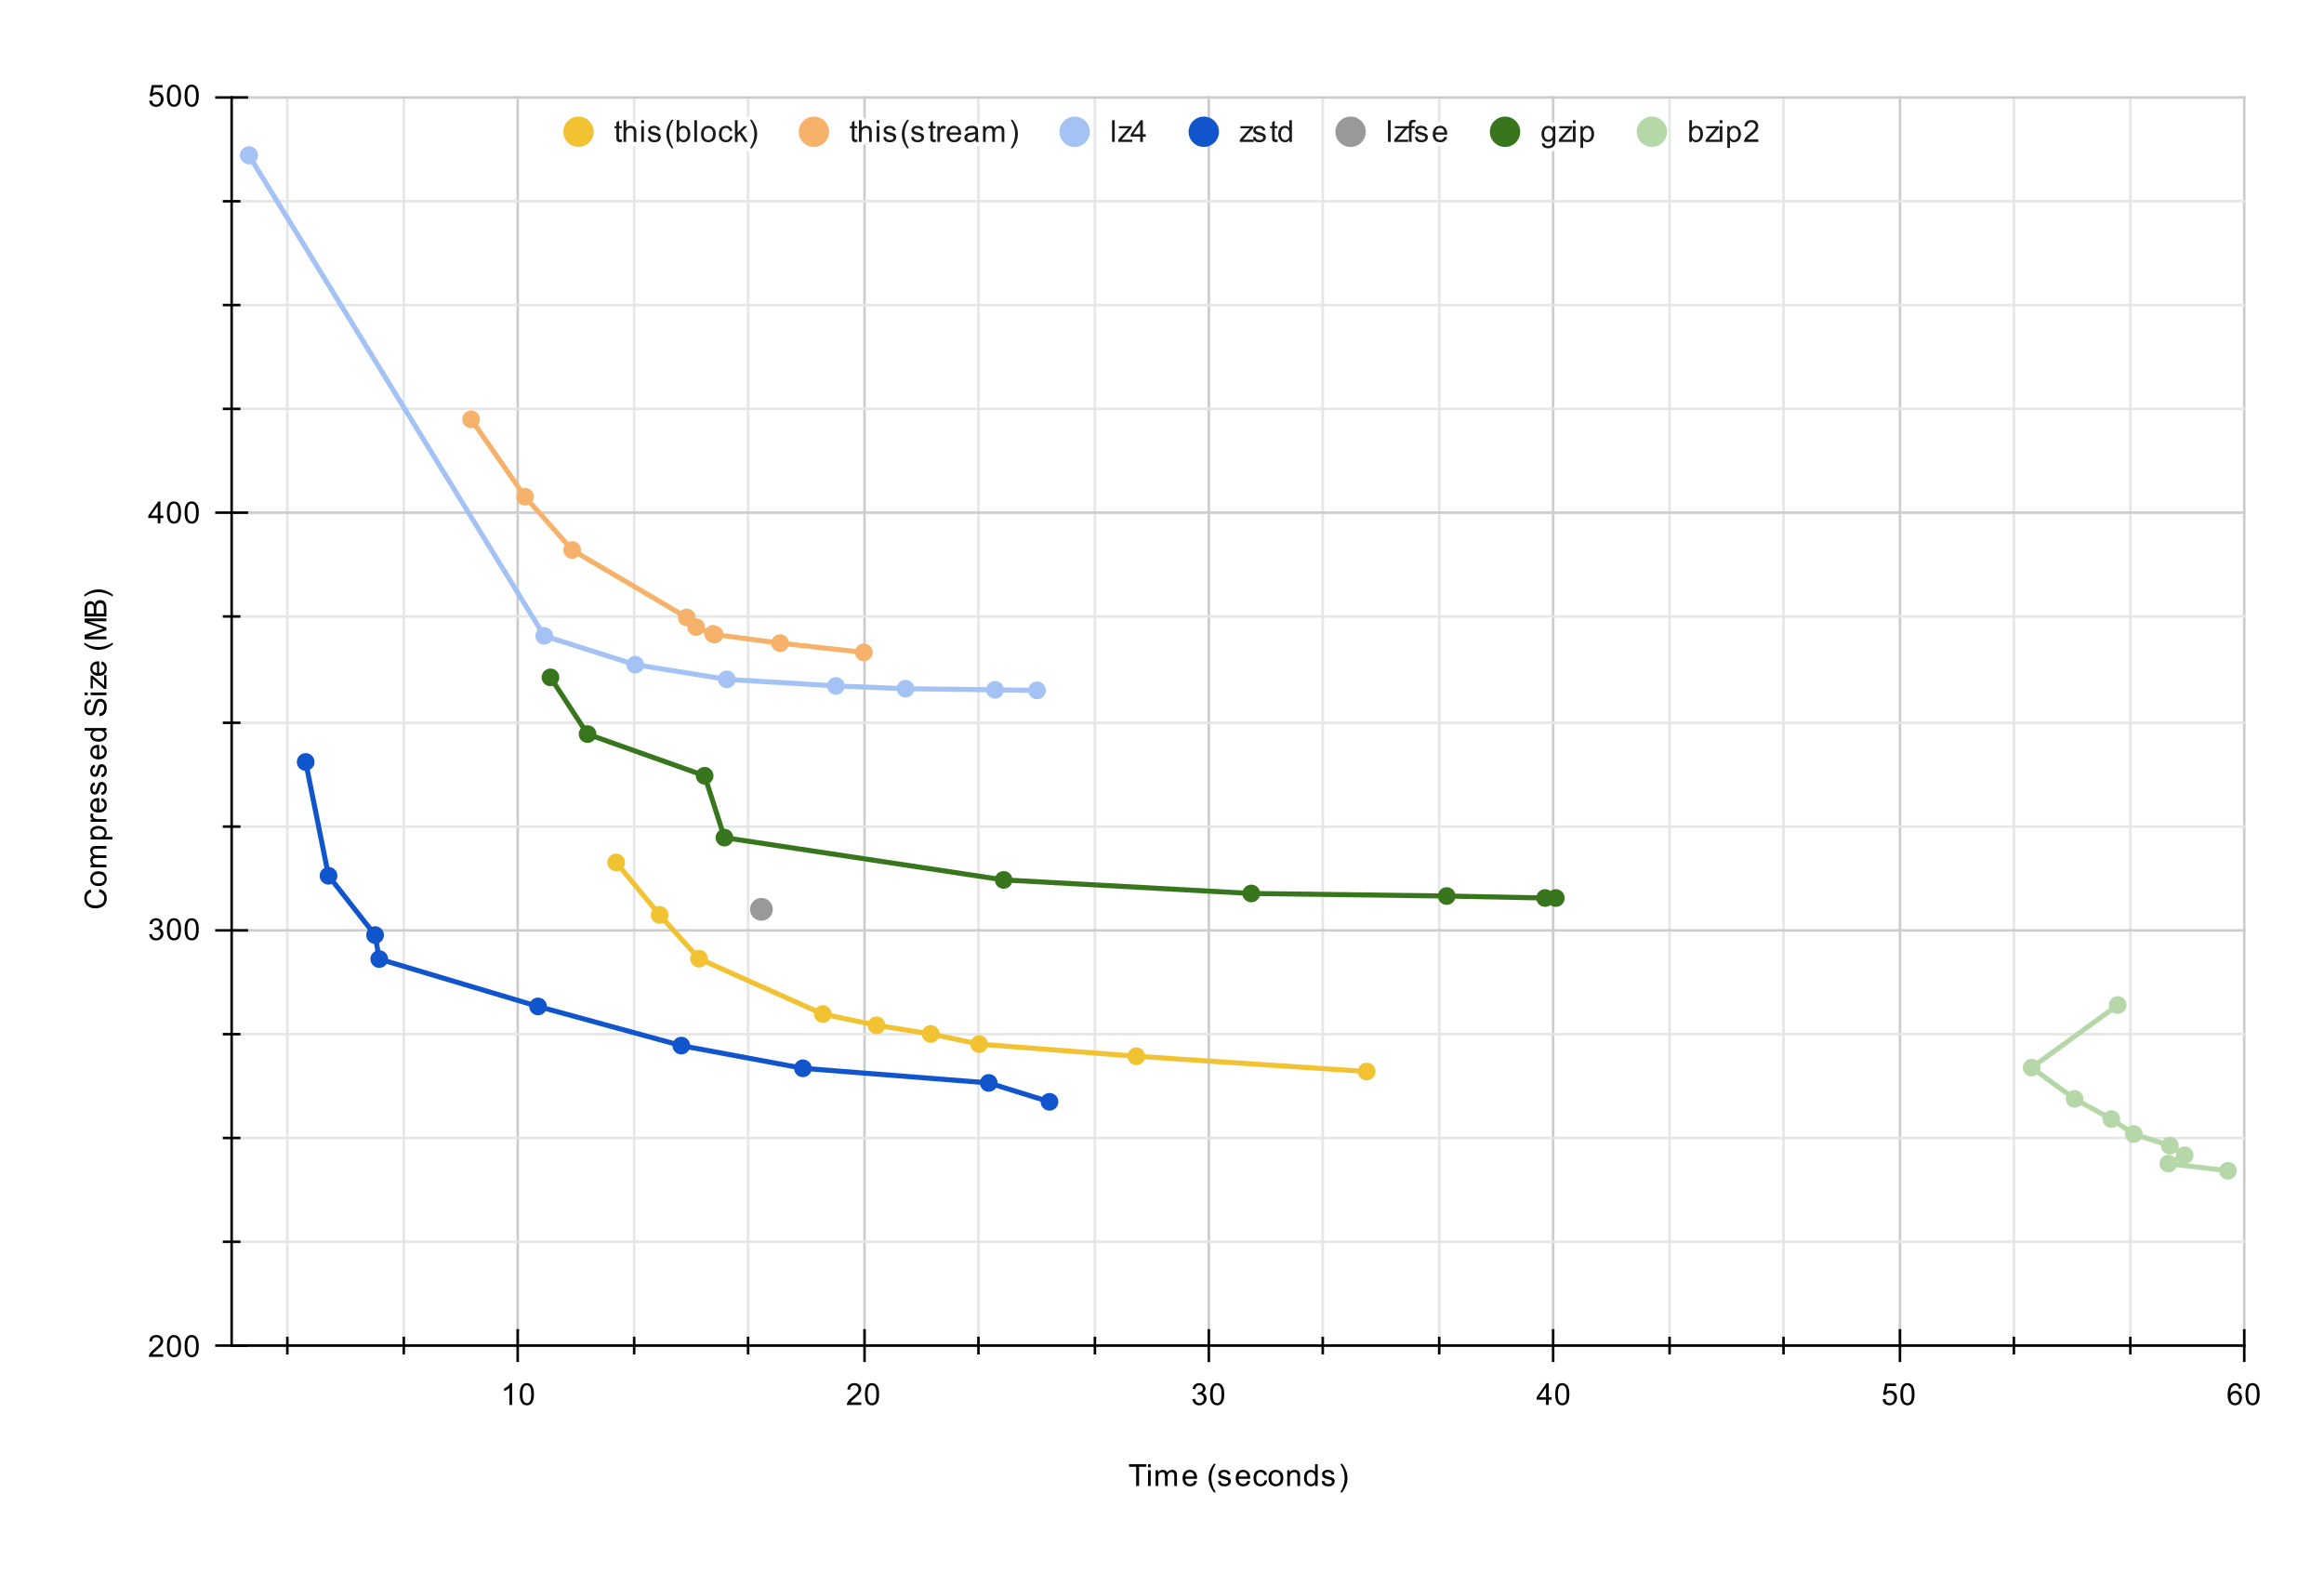 <svg version="1.1" viewBox="0.0 0.0 918.0 621.0" fill="none" stroke="none" stroke-linecap="square" stroke-miterlimit="10" width="918" height="621" xmlns:xlink="http://www.w3.org/1999/xlink" xmlns="http://www.w3.org/2000/svg"><path fill="#ffffff" d="M0 0L918.0 0L918.0 621.0L0 621.0L0 0Z" fill-rule="nonzero"/><path stroke="#cccccc" stroke-width="1.0" stroke-linecap="butt" d="M204.5 38.5L204.5 531.5" fill-rule="nonzero"/><path stroke="#cccccc" stroke-width="1.0" stroke-linecap="butt" d="M341.5 38.5L341.5 531.5" fill-rule="nonzero"/><path stroke="#cccccc" stroke-width="1.0" stroke-linecap="butt" d="M477.5 38.5L477.5 531.5" fill-rule="nonzero"/><path stroke="#cccccc" stroke-width="1.0" stroke-linecap="butt" d="M613.5 38.5L613.5 531.5" fill-rule="nonzero"/><path stroke="#cccccc" stroke-width="1.0" stroke-linecap="butt" d="M750.5 38.5L750.5 531.5" fill-rule="nonzero"/><path stroke="#cccccc" stroke-width="1.0" stroke-linecap="butt" d="M886.5 38.5L886.5 531.5" fill-rule="nonzero"/><path stroke="#e6e6e6" stroke-width="1.0" stroke-linecap="butt" d="M113.5 38.5L113.5 531.5" fill-rule="nonzero"/><path stroke="#e6e6e6" stroke-width="1.0" stroke-linecap="butt" d="M159.5 38.5L159.5 531.5" fill-rule="nonzero"/><path stroke="#e6e6e6" stroke-width="1.0" stroke-linecap="butt" d="M250.5 38.5L250.5 531.5" fill-rule="nonzero"/><path stroke="#e6e6e6" stroke-width="1.0" stroke-linecap="butt" d="M295.5 38.5L295.5 531.5" fill-rule="nonzero"/><path stroke="#e6e6e6" stroke-width="1.0" stroke-linecap="butt" d="M386.5 38.5L386.5 531.5" fill-rule="nonzero"/><path stroke="#e6e6e6" stroke-width="1.0" stroke-linecap="butt" d="M432.5 38.5L432.5 531.5" fill-rule="nonzero"/><path stroke="#e6e6e6" stroke-width="1.0" stroke-linecap="butt" d="M522.5 38.5L522.5 531.5" fill-rule="nonzero"/><path stroke="#e6e6e6" stroke-width="1.0" stroke-linecap="butt" d="M568.5 38.5L568.5 531.5" fill-rule="nonzero"/><path stroke="#e6e6e6" stroke-width="1.0" stroke-linecap="butt" d="M659.5 38.5L659.5 531.5" fill-rule="nonzero"/><path stroke="#e6e6e6" stroke-width="1.0" stroke-linecap="butt" d="M704.5 38.5L704.5 531.5" fill-rule="nonzero"/><path stroke="#e6e6e6" stroke-width="1.0" stroke-linecap="butt" d="M795.5 38.5L795.5 531.5" fill-rule="nonzero"/><path stroke="#e6e6e6" stroke-width="1.0" stroke-linecap="butt" d="M841.5 38.5L841.5 531.5" fill-rule="nonzero"/><path stroke="#cccccc" stroke-width="1.0" stroke-linecap="butt" d="M91.5 531.5L886.5 531.5" fill-rule="nonzero"/><path stroke="#cccccc" stroke-width="1.0" stroke-linecap="butt" d="M91.5 367.5L886.5 367.5" fill-rule="nonzero"/><path stroke="#cccccc" stroke-width="1.0" stroke-linecap="butt" d="M91.5 202.5L886.5 202.5" fill-rule="nonzero"/><path stroke="#cccccc" stroke-width="1.0" stroke-linecap="butt" d="M91.5 38.5L886.5 38.5" fill-rule="nonzero"/><path stroke="#e6e6e6" stroke-width="1.0" stroke-linecap="butt" d="M91.5 490.5L886.5 490.5" fill-rule="nonzero"/><path stroke="#e6e6e6" stroke-width="1.0" stroke-linecap="butt" d="M91.5 449.5L886.5 449.5" fill-rule="nonzero"/><path stroke="#e6e6e6" stroke-width="1.0" stroke-linecap="butt" d="M91.5 408.5L886.5 408.5" fill-rule="nonzero"/><path stroke="#e6e6e6" stroke-width="1.0" stroke-linecap="butt" d="M91.5 326.5L886.5 326.5" fill-rule="nonzero"/><path stroke="#e6e6e6" stroke-width="1.0" stroke-linecap="butt" d="M91.5 285.5L886.5 285.5" fill-rule="nonzero"/><path stroke="#e6e6e6" stroke-width="1.0" stroke-linecap="butt" d="M91.5 243.5L886.5 243.5" fill-rule="nonzero"/><path stroke="#e6e6e6" stroke-width="1.0" stroke-linecap="butt" d="M91.5 161.5L886.5 161.5" fill-rule="nonzero"/><path stroke="#e6e6e6" stroke-width="1.0" stroke-linecap="butt" d="M91.5 120.5L886.5 120.5" fill-rule="nonzero"/><path stroke="#e6e6e6" stroke-width="1.0" stroke-linecap="butt" d="M91.5 79.5L886.5 79.5" fill-rule="nonzero"/><path stroke="#000000" stroke-width="1.0" stroke-linecap="butt" d="M886.5 531.5L91.5 531.5" fill-rule="nonzero"/><path stroke="#000000" stroke-width="1.0" stroke-linecap="butt" d="M91.5 531.5L91.5 38.5" fill-rule="nonzero"/><clipPath id="id_0"><path d="M91.426 38.05L886.95 38.05L886.95 531.95L91.426 531.95L91.426 38.05Z" clip-rule="nonzero"/></clipPath><path stroke="#f1c232" stroke-width="2.0" stroke-linecap="butt" clip-path="url(#id_0)" d="M243.399 340.66L260.563 361.407L276.138 378.678L325.026 400.546L346.237 404.999L367.649 408.416L386.77 412.439L448.869 417.219L539.837 423.25" fill-rule="nonzero"/><path stroke="#f6b26b" stroke-width="2.0" stroke-linecap="butt" clip-path="url(#id_0)" d="M186.113 165.636L207.406 196.194L226.014 217.249L271.278 243.894L274.961 247.683L281.661 250.36L282.296 250.638L308.146 254.055L341.217 257.697" fill-rule="nonzero"/><path stroke="#a4c2f4" stroke-width="2.0" stroke-linecap="butt" clip-path="url(#id_0)" d="M98.397 61.339L98.305 61.339L214.978 251.166L250.907 262.543L287.106 268.349L330.188 270.94L357.706 272.024L393.053 272.476L409.639 272.694" fill-rule="nonzero"/><path stroke="#1155cc" stroke-width="2.0" stroke-linecap="butt" clip-path="url(#id_0)" d="M120.744 300.973L129.77 345.933L148.166 369.355L149.806 378.823L212.54 397.541L269.126 413.015L317.156 421.975L390.567 427.751L414.559 435.211" fill-rule="nonzero"/><path stroke="#999999" stroke-width="2.0" stroke-linecap="butt" clip-path="url(#id_0)" d="M300.769 359.177L300.769 359.177" fill-rule="nonzero"/><path stroke="#38761d" stroke-width="2.0" stroke-linecap="butt" clip-path="url(#id_0)" d="M217.438 267.568L232.096 289.969L278.34 306.425L286.153 330.859L396.445 347.563L494.264 352.919L571.462 353.93L610.317 354.711L614.559 354.726" fill-rule="nonzero"/><path stroke="#b6d7a8" stroke-width="2.0" stroke-linecap="butt" clip-path="url(#id_0)" d="M836.51 397.005L802.517 421.706L819.49 434.052L833.98 442.027L842.875 447.939L857.116 452.539L862.948 456.34L856.523 459.644L880.071 462.455" fill-rule="nonzero"/><path fill="#f1c232" clip-path="url(#id_0)" d="M246.899 340.66C246.899 342.593 245.332 344.16 243.399 344.16C241.466 344.16 239.899 342.593 239.899 340.66C239.899 338.727 241.466 337.16 243.399 337.16C245.332 337.16 246.899 338.727 246.899 340.66Z" fill-rule="nonzero"/><path fill="#f1c232" clip-path="url(#id_0)" d="M264.063 361.407C264.063 363.34 262.496 364.907 260.563 364.907C258.63 364.907 257.063 363.34 257.063 361.407C257.063 359.474 258.63 357.907 260.563 357.907C262.496 357.907 264.063 359.474 264.063 361.407Z" fill-rule="nonzero"/><path fill="#f1c232" clip-path="url(#id_0)" d="M279.638 378.678C279.638 380.611 278.071 382.178 276.138 382.178C274.205 382.178 272.638 380.611 272.638 378.678C272.638 376.745 274.205 375.178 276.138 375.178C278.071 375.178 279.638 376.745 279.638 378.678Z" fill-rule="nonzero"/><path fill="#f1c232" clip-path="url(#id_0)" d="M328.526 400.546C328.526 402.479 326.959 404.046 325.026 404.046C323.093 404.046 321.526 402.479 321.526 400.546C321.526 398.613 323.093 397.046 325.026 397.046C326.959 397.046 328.526 398.613 328.526 400.546Z" fill-rule="nonzero"/><path fill="#f1c232" clip-path="url(#id_0)" d="M349.737 404.999C349.737 406.932 348.17 408.499 346.237 408.499C344.304 408.499 342.737 406.932 342.737 404.999C342.737 403.066 344.304 401.499 346.237 401.499C348.17 401.499 349.737 403.066 349.737 404.999Z" fill-rule="nonzero"/><path fill="#f1c232" clip-path="url(#id_0)" d="M371.149 408.416C371.149 410.349 369.582 411.916 367.649 411.916C365.716 411.916 364.149 410.349 364.149 408.416C364.149 406.483 365.716 404.916 367.649 404.916C369.582 404.916 371.149 406.483 371.149 408.416Z" fill-rule="nonzero"/><path fill="#f1c232" clip-path="url(#id_0)" d="M390.27 412.439C390.27 414.372 388.703 415.939 386.77 415.939C384.837 415.939 383.27 414.372 383.27 412.439C383.27 410.506 384.837 408.939 386.77 408.939C388.703 408.939 390.27 410.506 390.27 412.439Z" fill-rule="nonzero"/><path fill="#f1c232" clip-path="url(#id_0)" d="M452.369 417.219C452.369 419.152 450.802 420.719 448.869 420.719C446.936 420.719 445.369 419.152 445.369 417.219C445.369 415.286 446.936 413.719 448.869 413.719C450.802 413.719 452.369 415.286 452.369 417.219Z" fill-rule="nonzero"/><path fill="#f1c232" clip-path="url(#id_0)" d="M543.337 423.25C543.337 425.183 541.77 426.75 539.837 426.75C537.904 426.75 536.337 425.183 536.337 423.25C536.337 421.317 537.904 419.75 539.837 419.75C541.77 419.75 543.337 421.317 543.337 423.25Z" fill-rule="nonzero"/><path fill="#f6b26b" clip-path="url(#id_0)" d="M189.613 165.636C189.613 167.569 188.046 169.136 186.113 169.136C184.18 169.136 182.613 167.569 182.613 165.636C182.613 163.703 184.18 162.136 186.113 162.136C188.046 162.136 189.613 163.703 189.613 165.636Z" fill-rule="nonzero"/><path fill="#f6b26b" clip-path="url(#id_0)" d="M210.906 196.194C210.906 198.127 209.339 199.694 207.406 199.694C205.473 199.694 203.906 198.127 203.906 196.194C203.906 194.261 205.473 192.694 207.406 192.694C209.339 192.694 210.906 194.261 210.906 196.194Z" fill-rule="nonzero"/><path fill="#f6b26b" clip-path="url(#id_0)" d="M229.514 217.249C229.514 219.182 227.947 220.749 226.014 220.749C224.081 220.749 222.514 219.182 222.514 217.249C222.514 215.316 224.081 213.749 226.014 213.749C227.947 213.749 229.514 215.316 229.514 217.249Z" fill-rule="nonzero"/><path fill="#f6b26b" clip-path="url(#id_0)" d="M274.778 243.894C274.778 245.827 273.211 247.394 271.278 247.394C269.345 247.394 267.778 245.827 267.778 243.894C267.778 241.961 269.345 240.394 271.278 240.394C273.211 240.394 274.778 241.961 274.778 243.894Z" fill-rule="nonzero"/><path fill="#f6b26b" clip-path="url(#id_0)" d="M278.461 247.683C278.461 249.616 276.894 251.183 274.961 251.183C273.028 251.183 271.461 249.616 271.461 247.683C271.461 245.75 273.028 244.183 274.961 244.183C276.894 244.183 278.461 245.75 278.461 247.683Z" fill-rule="nonzero"/><path fill="#f6b26b" clip-path="url(#id_0)" d="M285.161 250.36C285.161 252.293 283.594 253.86 281.661 253.86C279.728 253.86 278.161 252.293 278.161 250.36C278.161 248.427 279.728 246.86 281.661 246.86C283.594 246.86 285.161 248.427 285.161 250.36Z" fill-rule="nonzero"/><path fill="#f6b26b" clip-path="url(#id_0)" d="M285.796 250.638C285.796 252.571 284.229 254.138 282.296 254.138C280.363 254.138 278.796 252.571 278.796 250.638C278.796 248.705 280.363 247.138 282.296 247.138C284.229 247.138 285.796 248.705 285.796 250.638Z" fill-rule="nonzero"/><path fill="#f6b26b" clip-path="url(#id_0)" d="M311.646 254.055C311.646 255.988 310.079 257.555 308.146 257.555C306.213 257.555 304.646 255.988 304.646 254.055C304.646 252.122 306.213 250.555 308.146 250.555C310.079 250.555 311.646 252.122 311.646 254.055Z" fill-rule="nonzero"/><path fill="#f6b26b" clip-path="url(#id_0)" d="M344.717 257.697C344.717 259.63 343.15 261.197 341.217 261.197C339.284 261.197 337.717 259.63 337.717 257.697C337.717 255.764 339.284 254.197 341.217 254.197C343.15 254.197 344.717 255.764 344.717 257.697Z" fill-rule="nonzero"/><path fill="#a4c2f4" clip-path="url(#id_0)" d="M101.897 61.339C101.897 63.272 100.33 64.839 98.397 64.839C96.464 64.839 94.897 63.272 94.897 61.339C94.897 59.406 96.464 57.839 98.397 57.839C100.33 57.839 101.897 59.406 101.897 61.339Z" fill-rule="nonzero"/><path fill="#a4c2f4" clip-path="url(#id_0)" d="M101.805 61.339C101.805 63.272 100.238 64.839 98.305 64.839C96.372 64.839 94.805 63.272 94.805 61.339C94.805 59.406 96.372 57.839 98.305 57.839C100.238 57.839 101.805 59.406 101.805 61.339Z" fill-rule="nonzero"/><path fill="#a4c2f4" clip-path="url(#id_0)" d="M218.478 251.166C218.478 253.099 216.911 254.666 214.978 254.666C213.045 254.666 211.478 253.099 211.478 251.166C211.478 249.233 213.045 247.666 214.978 247.666C216.911 247.666 218.478 249.233 218.478 251.166Z" fill-rule="nonzero"/><path fill="#a4c2f4" clip-path="url(#id_0)" d="M254.407 262.543C254.407 264.476 252.84 266.043 250.907 266.043C248.974 266.043 247.407 264.476 247.407 262.543C247.407 260.61 248.974 259.043 250.907 259.043C252.84 259.043 254.407 260.61 254.407 262.543Z" fill-rule="nonzero"/><path fill="#a4c2f4" clip-path="url(#id_0)" d="M290.606 268.349C290.606 270.282 289.038 271.849 287.106 271.849C285.173 271.849 283.606 270.282 283.606 268.349C283.606 266.416 285.173 264.849 287.106 264.849C289.038 264.849 290.606 266.416 290.606 268.349Z" fill-rule="nonzero"/><path fill="#a4c2f4" clip-path="url(#id_0)" d="M333.688 270.94C333.688 272.873 332.121 274.44 330.188 274.44C328.255 274.44 326.688 272.873 326.688 270.94C326.688 269.007 328.255 267.44 330.188 267.44C332.121 267.44 333.688 269.007 333.688 270.94Z" fill-rule="nonzero"/><path fill="#a4c2f4" clip-path="url(#id_0)" d="M361.206 272.024C361.206 273.957 359.639 275.524 357.706 275.524C355.773 275.524 354.206 273.957 354.206 272.024C354.206 270.091 355.773 268.524 357.706 268.524C359.639 268.524 361.206 270.091 361.206 272.024Z" fill-rule="nonzero"/><path fill="#a4c2f4" clip-path="url(#id_0)" d="M396.553 272.476C396.553 274.409 394.986 275.976 393.053 275.976C391.12 275.976 389.553 274.409 389.553 272.476C389.553 270.543 391.12 268.976 393.053 268.976C394.986 268.976 396.553 270.543 396.553 272.476Z" fill-rule="nonzero"/><path fill="#a4c2f4" clip-path="url(#id_0)" d="M413.139 272.694C413.139 274.627 411.572 276.194 409.639 276.194C407.706 276.194 406.139 274.627 406.139 272.694C406.139 270.761 407.706 269.194 409.639 269.194C411.572 269.194 413.139 270.761 413.139 272.694Z" fill-rule="nonzero"/><path fill="#1155cc" clip-path="url(#id_0)" d="M124.244 300.973C124.244 302.906 122.677 304.473 120.744 304.473C118.811 304.473 117.244 302.906 117.244 300.973C117.244 299.04 118.811 297.473 120.744 297.473C122.677 297.473 124.244 299.04 124.244 300.973Z" fill-rule="nonzero"/><path fill="#1155cc" clip-path="url(#id_0)" d="M133.27 345.933C133.27 347.866 131.703 349.433 129.77 349.433C127.837 349.433 126.27 347.866 126.27 345.933C126.27 344 127.837 342.433 129.77 342.433C131.703 342.433 133.27 344 133.27 345.933Z" fill-rule="nonzero"/><path fill="#1155cc" clip-path="url(#id_0)" d="M151.666 369.355C151.666 371.288 150.099 372.855 148.166 372.855C146.233 372.855 144.666 371.288 144.666 369.355C144.666 367.422 146.233 365.855 148.166 365.855C150.099 365.855 151.666 367.422 151.666 369.355Z" fill-rule="nonzero"/><path fill="#1155cc" clip-path="url(#id_0)" d="M153.306 378.823C153.306 380.756 151.739 382.323 149.806 382.323C147.873 382.323 146.306 380.756 146.306 378.823C146.306 376.89 147.873 375.323 149.806 375.323C151.739 375.323 153.306 376.89 153.306 378.823Z" fill-rule="nonzero"/><path fill="#1155cc" clip-path="url(#id_0)" d="M216.04 397.541C216.04 399.474 214.473 401.041 212.54 401.041C210.607 401.041 209.04 399.474 209.04 397.541C209.04 395.608 210.607 394.041 212.54 394.041C214.473 394.041 216.04 395.608 216.04 397.541Z" fill-rule="nonzero"/><path fill="#1155cc" clip-path="url(#id_0)" d="M272.626 413.015C272.626 414.948 271.059 416.515 269.126 416.515C267.193 416.515 265.626 414.948 265.626 413.015C265.626 411.082 267.193 409.515 269.126 409.515C271.059 409.515 272.626 411.082 272.626 413.015Z" fill-rule="nonzero"/><path fill="#1155cc" clip-path="url(#id_0)" d="M320.656 421.975C320.656 423.908 319.089 425.475 317.156 425.475C315.223 425.475 313.656 423.908 313.656 421.975C313.656 420.042 315.223 418.475 317.156 418.475C319.089 418.475 320.656 420.042 320.656 421.975Z" fill-rule="nonzero"/><path fill="#1155cc" clip-path="url(#id_0)" d="M394.067 427.751C394.067 429.684 392.5 431.251 390.567 431.251C388.634 431.251 387.067 429.684 387.067 427.751C387.067 425.818 388.634 424.251 390.567 424.251C392.5 424.251 394.067 425.818 394.067 427.751Z" fill-rule="nonzero"/><path fill="#1155cc" clip-path="url(#id_0)" d="M418.059 435.211C418.059 437.144 416.492 438.711 414.559 438.711C412.626 438.711 411.059 437.144 411.059 435.211C411.059 433.278 412.626 431.711 414.559 431.711C416.492 431.711 418.059 433.278 418.059 435.211Z" fill-rule="nonzero"/><path fill="#999999" clip-path="url(#id_0)" d="M305.269 359.177C305.269 361.662 303.254 363.677 300.769 363.677C298.283 363.677 296.269 361.662 296.269 359.177C296.269 356.692 298.283 354.677 300.769 354.677C303.254 354.677 305.269 356.692 305.269 359.177Z" fill-rule="nonzero"/><path fill="#38761d" clip-path="url(#id_0)" d="M220.938 267.568C220.938 269.501 219.371 271.068 217.438 271.068C215.505 271.068 213.938 269.501 213.938 267.568C213.938 265.635 215.505 264.068 217.438 264.068C219.371 264.068 220.938 265.635 220.938 267.568Z" fill-rule="nonzero"/><path fill="#38761d" clip-path="url(#id_0)" d="M235.596 289.969C235.596 291.902 234.029 293.469 232.096 293.469C230.163 293.469 228.596 291.902 228.596 289.969C228.596 288.036 230.163 286.469 232.096 286.469C234.029 286.469 235.596 288.036 235.596 289.969Z" fill-rule="nonzero"/><path fill="#38761d" clip-path="url(#id_0)" d="M281.84 306.425C281.84 308.358 280.273 309.925 278.34 309.925C276.407 309.925 274.84 308.358 274.84 306.425C274.84 304.492 276.407 302.925 278.34 302.925C280.273 302.925 281.84 304.492 281.84 306.425Z" fill-rule="nonzero"/><path fill="#38761d" clip-path="url(#id_0)" d="M289.653 330.859C289.653 332.792 288.086 334.359 286.153 334.359C284.22 334.359 282.653 332.792 282.653 330.859C282.653 328.926 284.22 327.359 286.153 327.359C288.086 327.359 289.653 328.926 289.653 330.859Z" fill-rule="nonzero"/><path fill="#38761d" clip-path="url(#id_0)" d="M399.945 347.563C399.945 349.496 398.378 351.063 396.445 351.063C394.512 351.063 392.945 349.496 392.945 347.563C392.945 345.63 394.512 344.063 396.445 344.063C398.378 344.063 399.945 345.63 399.945 347.563Z" fill-rule="nonzero"/><path fill="#38761d" clip-path="url(#id_0)" d="M497.764 352.919C497.764 354.852 496.197 356.419 494.264 356.419C492.331 356.419 490.764 354.852 490.764 352.919C490.764 350.986 492.331 349.419 494.264 349.419C496.197 349.419 497.764 350.986 497.764 352.919Z" fill-rule="nonzero"/><path fill="#38761d" clip-path="url(#id_0)" d="M574.962 353.93C574.962 355.863 573.395 357.43 571.462 357.43C569.529 357.43 567.962 355.863 567.962 353.93C567.962 351.997 569.529 350.43 571.462 350.43C573.395 350.43 574.962 351.997 574.962 353.93Z" fill-rule="nonzero"/><path fill="#38761d" clip-path="url(#id_0)" d="M613.817 354.711C613.817 356.644 612.25 358.211 610.317 358.211C608.384 358.211 606.817 356.644 606.817 354.711C606.817 352.778 608.384 351.211 610.317 351.211C612.25 351.211 613.817 352.778 613.817 354.711Z" fill-rule="nonzero"/><path fill="#38761d" clip-path="url(#id_0)" d="M618.059 354.726C618.059 356.659 616.492 358.226 614.559 358.226C612.626 358.226 611.059 356.659 611.059 354.726C611.059 352.793 612.626 351.226 614.559 351.226C616.492 351.226 618.059 352.793 618.059 354.726Z" fill-rule="nonzero"/><path fill="#b6d7a8" clip-path="url(#id_0)" d="M840.01 397.005C840.01 398.938 838.443 400.505 836.51 400.505C834.577 400.505 833.01 398.938 833.01 397.005C833.01 395.072 834.577 393.505 836.51 393.505C838.443 393.505 840.01 395.072 840.01 397.005Z" fill-rule="nonzero"/><path fill="#b6d7a8" clip-path="url(#id_0)" d="M806.017 421.706C806.017 423.639 804.45 425.206 802.517 425.206C800.584 425.206 799.017 423.639 799.017 421.706C799.017 419.773 800.584 418.206 802.517 418.206C804.45 418.206 806.017 419.773 806.017 421.706Z" fill-rule="nonzero"/><path fill="#b6d7a8" clip-path="url(#id_0)" d="M822.99 434.052C822.99 435.985 821.423 437.552 819.49 437.552C817.557 437.552 815.99 435.985 815.99 434.052C815.99 432.119 817.557 430.552 819.49 430.552C821.423 430.552 822.99 432.119 822.99 434.052Z" fill-rule="nonzero"/><path fill="#b6d7a8" clip-path="url(#id_0)" d="M837.48 442.027C837.48 443.96 835.913 445.527 833.98 445.527C832.048 445.527 830.48 443.96 830.48 442.027C830.48 440.094 832.048 438.527 833.98 438.527C835.913 438.527 837.48 440.094 837.48 442.027Z" fill-rule="nonzero"/><path fill="#b6d7a8" clip-path="url(#id_0)" d="M846.375 447.939C846.375 449.872 844.808 451.439 842.875 451.439C840.942 451.439 839.375 449.872 839.375 447.939C839.375 446.006 840.942 444.439 842.875 444.439C844.808 444.439 846.375 446.006 846.375 447.939Z" fill-rule="nonzero"/><path fill="#b6d7a8" clip-path="url(#id_0)" d="M860.616 452.539C860.616 454.472 859.049 456.039 857.116 456.039C855.183 456.039 853.616 454.472 853.616 452.539C853.616 450.606 855.183 449.039 857.116 449.039C859.049 449.039 860.616 450.606 860.616 452.539Z" fill-rule="nonzero"/><path fill="#b6d7a8" clip-path="url(#id_0)" d="M866.448 456.34C866.448 458.273 864.881 459.84 862.948 459.84C861.015 459.84 859.448 458.273 859.448 456.34C859.448 454.407 861.015 452.84 862.948 452.84C864.881 452.84 866.448 454.407 866.448 456.34Z" fill-rule="nonzero"/><path fill="#b6d7a8" clip-path="url(#id_0)" d="M860.023 459.644C860.023 461.577 858.456 463.144 856.523 463.144C854.59 463.144 853.023 461.577 853.023 459.644C853.023 457.711 854.59 456.144 856.523 456.144C858.456 456.144 860.023 457.711 860.023 459.644Z" fill-rule="nonzero"/><path fill="#b6d7a8" clip-path="url(#id_0)" d="M883.571 462.455C883.571 464.388 882.004 465.955 880.071 465.955C878.138 465.955 876.571 464.388 876.571 462.455C876.571 460.522 878.138 458.955 880.071 458.955C882.004 458.955 883.571 460.522 883.571 462.455Z" fill-rule="nonzero"/><path stroke="#000000" stroke-width="1.0" stroke-linecap="butt" d="M113.5 534.5L113.5 528.5" fill-rule="nonzero"/><path stroke="#000000" stroke-width="1.0" stroke-linecap="butt" d="M159.5 534.5L159.5 528.5" fill-rule="nonzero"/><path stroke="#000000" stroke-width="1.0" stroke-linecap="butt" d="M250.5 534.5L250.5 528.5" fill-rule="nonzero"/><path stroke="#000000" stroke-width="1.0" stroke-linecap="butt" d="M295.5 534.5L295.5 528.5" fill-rule="nonzero"/><path stroke="#000000" stroke-width="1.0" stroke-linecap="butt" d="M386.5 534.5L386.5 528.5" fill-rule="nonzero"/><path stroke="#000000" stroke-width="1.0" stroke-linecap="butt" d="M432.5 534.5L432.5 528.5" fill-rule="nonzero"/><path stroke="#000000" stroke-width="1.0" stroke-linecap="butt" d="M522.5 534.5L522.5 528.5" fill-rule="nonzero"/><path stroke="#000000" stroke-width="1.0" stroke-linecap="butt" d="M568.5 534.5L568.5 528.5" fill-rule="nonzero"/><path stroke="#000000" stroke-width="1.0" stroke-linecap="butt" d="M659.5 534.5L659.5 528.5" fill-rule="nonzero"/><path stroke="#000000" stroke-width="1.0" stroke-linecap="butt" d="M704.5 534.5L704.5 528.5" fill-rule="nonzero"/><path stroke="#000000" stroke-width="1.0" stroke-linecap="butt" d="M795.5 534.5L795.5 528.5" fill-rule="nonzero"/><path stroke="#000000" stroke-width="1.0" stroke-linecap="butt" d="M841.5 534.5L841.5 528.5" fill-rule="nonzero"/><path stroke="#000000" stroke-width="1.0" stroke-linecap="butt" d="M204.5 537.5L204.5 525.5" fill-rule="nonzero"/><path stroke="#000000" stroke-width="1.0" stroke-linecap="butt" d="M341.5 537.5L341.5 525.5" fill-rule="nonzero"/><path stroke="#000000" stroke-width="1.0" stroke-linecap="butt" d="M477.5 537.5L477.5 525.5" fill-rule="nonzero"/><path stroke="#000000" stroke-width="1.0" stroke-linecap="butt" d="M613.5 537.5L613.5 525.5" fill-rule="nonzero"/><path stroke="#000000" stroke-width="1.0" stroke-linecap="butt" d="M750.5 537.5L750.5 525.5" fill-rule="nonzero"/><path stroke="#000000" stroke-width="1.0" stroke-linecap="butt" d="M886.5 537.5L886.5 525.5" fill-rule="nonzero"/><path stroke="#000000" stroke-width="1.0" stroke-linecap="butt" d="M88.5 490.5L94.5 490.5" fill-rule="nonzero"/><path stroke="#000000" stroke-width="1.0" stroke-linecap="butt" d="M88.5 449.5L94.5 449.5" fill-rule="nonzero"/><path stroke="#000000" stroke-width="1.0" stroke-linecap="butt" d="M88.5 408.5L94.5 408.5" fill-rule="nonzero"/><path stroke="#000000" stroke-width="1.0" stroke-linecap="butt" d="M88.5 326.5L94.5 326.5" fill-rule="nonzero"/><path stroke="#000000" stroke-width="1.0" stroke-linecap="butt" d="M88.5 285.5L94.5 285.5" fill-rule="nonzero"/><path stroke="#000000" stroke-width="1.0" stroke-linecap="butt" d="M88.5 243.5L94.5 243.5" fill-rule="nonzero"/><path stroke="#000000" stroke-width="1.0" stroke-linecap="butt" d="M88.5 161.5L94.5 161.5" fill-rule="nonzero"/><path stroke="#000000" stroke-width="1.0" stroke-linecap="butt" d="M88.5 120.5L94.5 120.5" fill-rule="nonzero"/><path stroke="#000000" stroke-width="1.0" stroke-linecap="butt" d="M88.5 79.5L94.5 79.5" fill-rule="nonzero"/><path stroke="#000000" stroke-width="1.0" stroke-linecap="butt" d="M85.5 531.5L97.5 531.5" fill-rule="nonzero"/><path stroke="#000000" stroke-width="1.0" stroke-linecap="butt" d="M85.5 367.5L97.5 367.5" fill-rule="nonzero"/><path stroke="#000000" stroke-width="1.0" stroke-linecap="butt" d="M85.5 202.5L97.5 202.5" fill-rule="nonzero"/><path stroke="#000000" stroke-width="1.0" stroke-linecap="butt" d="M85.5 38.5L97.5 38.5" fill-rule="nonzero"/><path fill="#000000" d="M448.797 586.95L448.797 579.372L445.969 579.372L445.969 578.356L452.782 578.356L452.782 579.372L449.938 579.372L449.938 586.95L448.797 586.95ZM453.485 579.575L453.485 578.356L454.547 578.356L454.547 579.575L453.485 579.575ZM453.485 586.95L453.485 580.731L454.547 580.731L454.547 586.95L453.485 586.95ZM456.485 586.95L456.485 580.731L457.422 580.731L457.422 581.606Q457.719 581.138 458.204 580.872Q458.688 580.591 459.313 580.591Q460 580.591 460.438 580.872Q460.891 581.153 461.063 581.669Q461.813 580.591 462.985 580.591Q463.922 580.591 464.407 581.106Q464.907 581.606 464.907 582.684L464.907 586.95L463.86 586.95L463.86 583.028Q463.86 582.403 463.75 582.122Q463.657 581.841 463.391 581.669Q463.125 581.497 462.75 581.497Q462.094 581.497 461.657 581.934Q461.235 582.372 461.235 583.341L461.235 586.95L460.172 586.95L460.172 582.903Q460.172 582.2 459.907 581.856Q459.657 581.497 459.079 581.497Q458.625 581.497 458.25 581.731Q457.875 581.966 457.704 582.419Q457.532 582.872 457.532 583.716L457.532 586.95L456.485 586.95ZM471.735 584.95L472.829 585.075Q472.579 586.028 471.875 586.559Q471.172 587.091 470.094 587.091Q468.735 587.091 467.922 586.247Q467.125 585.403 467.125 583.888Q467.125 582.325 467.938 581.466Q468.75 580.591 470.032 580.591Q471.282 580.591 472.063 581.434Q472.86 582.278 472.86 583.825Q472.86 583.919 472.86 584.106L468.219 584.106Q468.282 585.138 468.797 585.684Q469.313 586.216 470.094 586.216Q470.672 586.216 471.079 585.919Q471.5 585.606 471.735 584.95ZM468.282 583.247L471.75 583.247Q471.688 582.45 471.36 582.059Q470.844 581.45 470.047 581.45Q469.313 581.45 468.813 581.934Q468.329 582.419 468.282 583.247ZM479.5 589.481Q478.625 588.372 478.016 586.903Q477.422 585.419 477.422 583.841Q477.422 582.45 477.86 581.169Q478.391 579.684 479.5 578.216L480.25 578.216Q479.547 579.434 479.313 579.95Q478.954 580.763 478.75 581.638Q478.5 582.731 478.5 583.841Q478.5 586.669 480.25 589.481L479.5 589.481ZM481.063 585.091L482.094 584.934Q482.188 585.559 482.579 585.888Q482.985 586.216 483.719 586.216Q484.438 586.216 484.782 585.934Q485.141 585.638 485.141 585.231Q485.141 584.872 484.829 584.669Q484.61 584.528 483.75 584.309Q482.594 584.013 482.141 583.809Q481.704 583.591 481.469 583.216Q481.235 582.841 481.235 582.372Q481.235 581.966 481.422 581.606Q481.61 581.247 481.938 581.013Q482.188 580.841 482.61 580.716Q483.032 580.591 483.532 580.591Q484.25 580.591 484.797 580.809Q485.36 581.013 485.625 581.372Q485.891 581.731 485.985 582.325L484.954 582.466Q484.891 581.997 484.547 581.731Q484.219 581.45 483.594 581.45Q482.875 581.45 482.563 581.7Q482.25 581.934 482.25 582.263Q482.25 582.466 482.375 582.622Q482.516 582.794 482.782 582.903Q482.938 582.966 483.719 583.169Q484.844 583.481 485.282 583.669Q485.719 583.856 485.969 584.216Q486.219 584.575 486.219 585.122Q486.219 585.653 485.907 586.122Q485.61 586.575 485.032 586.841Q484.454 587.091 483.719 587.091Q482.5 587.091 481.86 586.591Q481.235 586.075 481.063 585.091ZM492.735 584.95L493.829 585.075Q493.579 586.028 492.875 586.559Q492.172 587.091 491.094 587.091Q489.735 587.091 488.922 586.247Q488.125 585.403 488.125 583.888Q488.125 582.325 488.938 581.466Q489.75 580.591 491.032 580.591Q492.282 580.591 493.063 581.434Q493.86 582.278 493.86 583.825Q493.86 583.919 493.86 584.106L489.219 584.106Q489.282 585.138 489.797 585.684Q490.313 586.216 491.094 586.216Q491.672 586.216 492.079 585.919Q492.5 585.606 492.735 584.95ZM489.282 583.247L492.75 583.247Q492.688 582.45 492.36 582.059Q491.844 581.45 491.047 581.45Q490.313 581.45 489.813 581.934Q489.329 582.419 489.282 583.247ZM499.547 584.669L500.579 584.809Q500.407 585.872 499.704 586.481Q499 587.091 497.985 587.091Q496.704 587.091 495.922 586.263Q495.157 585.419 495.157 583.856Q495.157 582.856 495.485 582.106Q495.829 581.341 496.5 580.966Q497.188 580.591 498 580.591Q499 580.591 499.641 581.106Q500.297 581.606 500.485 582.559L499.454 582.716Q499.313 582.091 498.938 581.778Q498.563 581.45 498.032 581.45Q497.235 581.45 496.735 582.028Q496.235 582.591 496.235 583.825Q496.235 585.091 496.719 585.653Q497.204 586.216 497.969 586.216Q498.594 586.216 499 585.841Q499.422 585.466 499.547 584.669ZM501.094 583.841Q501.094 582.106 502.047 581.278Q502.844 580.591 504 580.591Q505.282 580.591 506.094 581.434Q506.922 582.263 506.922 583.747Q506.922 584.95 506.563 585.638Q506.204 586.325 505.5 586.716Q504.813 587.091 504 587.091Q502.704 587.091 501.891 586.263Q501.094 585.419 501.094 583.841ZM502.172 583.841Q502.172 585.028 502.688 585.622Q503.219 586.216 504 586.216Q504.797 586.216 505.313 585.622Q505.829 585.028 505.829 583.809Q505.829 582.653 505.297 582.059Q504.782 581.466 504 581.466Q503.219 581.466 502.688 582.059Q502.172 582.638 502.172 583.841ZM508.485 586.95L508.485 580.731L509.422 580.731L509.422 581.606Q510.11 580.591 511.407 580.591Q511.969 580.591 512.438 580.794Q512.922 580.997 513.157 581.325Q513.391 581.653 513.485 582.091Q513.532 582.388 513.532 583.122L513.532 586.95L512.485 586.95L512.485 583.169Q512.485 582.513 512.36 582.2Q512.235 581.888 511.922 581.7Q511.61 581.497 511.188 581.497Q510.516 581.497 510.016 581.934Q509.532 582.356 509.532 583.544L509.532 586.95L508.485 586.95ZM519.516 586.95L519.516 586.169Q518.922 587.091 517.782 587.091Q517.032 587.091 516.407 586.684Q515.782 586.263 515.438 585.528Q515.094 584.794 515.094 583.841Q515.094 582.919 515.407 582.153Q515.719 581.388 516.344 580.997Q516.969 580.591 517.735 580.591Q518.297 580.591 518.735 580.825Q519.172 581.059 519.453 581.434L519.453 578.356L520.5 578.356L520.5 586.95L519.516 586.95ZM516.188 583.841Q516.188 585.044 516.688 585.638Q517.188 586.216 517.875 586.216Q518.563 586.216 519.047 585.653Q519.532 585.091 519.532 583.934Q519.532 582.653 519.032 582.059Q518.547 581.466 517.828 581.466Q517.125 581.466 516.657 582.044Q516.188 582.606 516.188 583.841ZM522.063 585.091L523.094 584.934Q523.188 585.559 523.578 585.888Q523.985 586.216 524.719 586.216Q525.438 586.216 525.782 585.934Q526.141 585.638 526.141 585.231Q526.141 584.872 525.828 584.669Q525.61 584.528 524.75 584.309Q523.594 584.013 523.141 583.809Q522.703 583.591 522.469 583.216Q522.235 582.841 522.235 582.372Q522.235 581.966 522.422 581.606Q522.61 581.247 522.938 581.013Q523.188 580.841 523.61 580.716Q524.032 580.591 524.532 580.591Q525.25 580.591 525.797 580.809Q526.36 581.013 526.625 581.372Q526.891 581.731 526.985 582.325L525.953 582.466Q525.891 581.997 525.547 581.731Q525.219 581.45 524.594 581.45Q523.875 581.45 523.563 581.7Q523.25 581.934 523.25 582.263Q523.25 582.466 523.375 582.622Q523.516 582.794 523.782 582.903Q523.938 582.966 524.719 583.169Q525.844 583.481 526.282 583.669Q526.719 583.856 526.969 584.216Q527.219 584.575 527.219 585.122Q527.219 585.653 526.907 586.122Q526.61 586.575 526.032 586.841Q525.453 587.091 524.719 587.091Q523.5 587.091 522.86 586.591Q522.235 586.075 522.063 585.091ZM530.172 589.481L529.422 589.481Q531.172 586.669 531.172 583.841Q531.172 582.747 530.922 581.653Q530.719 580.778 530.36 579.966Q530.125 579.45 529.422 578.216L530.172 578.216Q531.266 579.684 531.797 581.169Q532.25 582.45 532.25 583.841Q532.25 585.419 531.641 586.903Q531.032 588.372 530.172 589.481Z" fill-rule="nonzero"/><path fill="#000000" d="M39.01 352.326L39.307 351.201Q40.698 351.56 41.432 352.482Q42.166 353.404 42.166 354.748Q42.166 356.138 41.604 357.013Q41.041 357.888 39.979 358.341Q38.901 358.795 37.666 358.795Q36.323 358.795 35.323 358.279Q34.323 357.763 33.807 356.826Q33.291 355.873 33.291 354.732Q33.291 353.451 33.948 352.576Q34.604 351.685 35.791 351.341L36.057 352.466Q35.12 352.763 34.698 353.341Q34.26 353.904 34.26 354.763Q34.26 355.748 34.745 356.42Q35.213 357.076 36.01 357.357Q36.807 357.623 37.666 357.623Q38.76 357.623 39.573 357.31Q40.385 356.982 40.791 356.31Q41.198 355.638 41.198 354.841Q41.198 353.888 40.651 353.232Q40.104 352.56 39.01 352.326ZM38.916 349.982Q37.182 349.982 36.354 349.029Q35.666 348.232 35.666 347.076Q35.666 345.795 36.51 344.982Q37.338 344.154 38.823 344.154Q40.026 344.154 40.713 344.513Q41.401 344.873 41.791 345.576Q42.166 346.263 42.166 347.076Q42.166 348.373 41.338 349.185Q40.495 349.982 38.916 349.982ZM38.916 348.904Q40.104 348.904 40.698 348.388Q41.291 347.857 41.291 347.076Q41.291 346.279 40.698 345.763Q40.104 345.248 38.885 345.248Q37.729 345.248 37.135 345.779Q36.541 346.295 36.541 347.076Q36.541 347.857 37.135 348.388Q37.713 348.904 38.916 348.904ZM42.026 342.591L35.807 342.591L35.807 341.654L36.682 341.654Q36.213 341.357 35.948 340.873Q35.666 340.388 35.666 339.763Q35.666 339.076 35.948 338.638Q36.229 338.185 36.745 338.013Q35.666 337.263 35.666 336.091Q35.666 335.154 36.182 334.67Q36.682 334.17 37.76 334.17L42.026 334.17L42.026 335.216L38.104 335.216Q37.479 335.216 37.198 335.326Q36.916 335.42 36.745 335.685Q36.573 335.951 36.573 336.326Q36.573 336.982 37.01 337.42Q37.448 337.841 38.416 337.841L42.026 337.841L42.026 338.904L37.979 338.904Q37.276 338.904 36.932 339.17Q36.573 339.42 36.573 339.998Q36.573 340.451 36.807 340.826Q37.041 341.201 37.495 341.373Q37.948 341.545 38.791 341.545L42.026 341.545L42.026 342.591ZM44.416 331.591L35.807 331.591L35.807 330.638L36.604 330.638Q36.135 330.295 35.901 329.873Q35.666 329.435 35.666 328.826Q35.666 328.029 36.073 327.42Q36.479 326.81 37.229 326.513Q37.979 326.201 38.87 326.201Q39.823 326.201 40.588 326.545Q41.354 326.873 41.76 327.529Q42.166 328.185 42.166 328.904Q42.166 329.435 41.948 329.857Q41.713 330.279 41.385 330.545L44.416 330.545L44.416 331.591ZM38.948 330.638Q40.151 330.638 40.729 330.154Q41.291 329.67 41.291 328.982Q41.291 328.279 40.698 327.779Q40.104 327.279 38.854 327.279Q37.666 327.279 37.088 327.763Q36.495 328.248 36.495 328.935Q36.495 329.607 37.12 330.123Q37.745 330.638 38.948 330.638ZM42.026 324.607L35.807 324.607L35.807 323.654L36.745 323.654Q36.088 323.295 35.885 322.998Q35.666 322.685 35.666 322.31Q35.666 321.779 35.995 321.232L36.979 321.591Q36.745 321.982 36.745 322.357Q36.745 322.716 36.963 322.998Q37.166 323.263 37.541 323.373Q38.104 323.56 38.76 323.56L42.026 323.56L42.026 324.607ZM40.026 316.341L40.151 315.248Q41.104 315.498 41.635 316.201Q42.166 316.904 42.166 317.982Q42.166 319.341 41.323 320.154Q40.479 320.951 38.963 320.951Q37.401 320.951 36.541 320.138Q35.666 319.326 35.666 318.045Q35.666 316.795 36.51 316.013Q37.354 315.216 38.901 315.216Q38.995 315.216 39.182 315.216L39.182 319.857Q40.213 319.795 40.76 319.279Q41.291 318.763 41.291 317.982Q41.291 317.404 40.995 316.998Q40.682 316.576 40.026 316.341ZM38.323 319.795L38.323 316.326Q37.526 316.388 37.135 316.716Q36.526 317.232 36.526 318.029Q36.526 318.763 37.01 319.263Q37.495 319.748 38.323 319.795ZM40.166 314.013L40.01 312.982Q40.635 312.888 40.963 312.498Q41.291 312.091 41.291 311.357Q41.291 310.638 41.01 310.295Q40.713 309.935 40.307 309.935Q39.948 309.935 39.745 310.248Q39.604 310.466 39.385 311.326Q39.088 312.482 38.885 312.935Q38.666 313.373 38.291 313.607Q37.916 313.841 37.448 313.841Q37.041 313.841 36.682 313.654Q36.323 313.466 36.088 313.138Q35.916 312.888 35.791 312.466Q35.666 312.045 35.666 311.545Q35.666 310.826 35.885 310.279Q36.088 309.716 36.448 309.451Q36.807 309.185 37.401 309.091L37.541 310.123Q37.073 310.185 36.807 310.529Q36.526 310.857 36.526 311.482Q36.526 312.201 36.776 312.513Q37.01 312.826 37.338 312.826Q37.541 312.826 37.698 312.701Q37.87 312.56 37.979 312.295Q38.041 312.138 38.245 311.357Q38.557 310.232 38.745 309.795Q38.932 309.357 39.291 309.107Q39.651 308.857 40.198 308.857Q40.729 308.857 41.198 309.17Q41.651 309.466 41.916 310.045Q42.166 310.623 42.166 311.357Q42.166 312.576 41.666 313.216Q41.151 313.841 40.166 314.013ZM40.166 307.013L40.01 305.982Q40.635 305.888 40.963 305.498Q41.291 305.091 41.291 304.357Q41.291 303.638 41.01 303.295Q40.713 302.935 40.307 302.935Q39.948 302.935 39.745 303.248Q39.604 303.466 39.385 304.326Q39.088 305.482 38.885 305.935Q38.666 306.373 38.291 306.607Q37.916 306.841 37.448 306.841Q37.041 306.841 36.682 306.654Q36.323 306.466 36.088 306.138Q35.916 305.888 35.791 305.466Q35.666 305.045 35.666 304.545Q35.666 303.826 35.885 303.279Q36.088 302.716 36.448 302.451Q36.807 302.185 37.401 302.091L37.541 303.123Q37.073 303.185 36.807 303.529Q36.526 303.857 36.526 304.482Q36.526 305.201 36.776 305.513Q37.01 305.826 37.338 305.826Q37.541 305.826 37.698 305.701Q37.87 305.56 37.979 305.295Q38.041 305.138 38.245 304.357Q38.557 303.232 38.745 302.795Q38.932 302.357 39.291 302.107Q39.651 301.857 40.198 301.857Q40.729 301.857 41.198 302.17Q41.651 302.466 41.916 303.045Q42.166 303.623 42.166 304.357Q42.166 305.576 41.666 306.216Q41.151 306.841 40.166 307.013ZM40.026 295.341L40.151 294.248Q41.104 294.498 41.635 295.201Q42.166 295.904 42.166 296.982Q42.166 298.341 41.323 299.154Q40.479 299.951 38.963 299.951Q37.401 299.951 36.541 299.138Q35.666 298.326 35.666 297.045Q35.666 295.795 36.51 295.013Q37.354 294.216 38.901 294.216Q38.995 294.216 39.182 294.216L39.182 298.857Q40.213 298.795 40.76 298.279Q41.291 297.763 41.291 296.982Q41.291 296.404 40.995 295.998Q40.682 295.576 40.026 295.341ZM38.323 298.795L38.323 295.326Q37.526 295.388 37.135 295.716Q36.526 296.232 36.526 297.029Q36.526 297.763 37.01 298.263Q37.495 298.748 38.323 298.795ZM42.026 288.56L41.245 288.56Q42.166 289.154 42.166 290.295Q42.166 291.045 41.76 291.67Q41.338 292.295 40.604 292.638Q39.87 292.982 38.916 292.982Q37.995 292.982 37.229 292.67Q36.463 292.357 36.073 291.732Q35.666 291.107 35.666 290.341Q35.666 289.779 35.901 289.341Q36.135 288.904 36.51 288.623L33.432 288.623L33.432 287.576L42.026 287.576L42.026 288.56ZM38.916 291.888Q40.12 291.888 40.713 291.388Q41.291 290.888 41.291 290.201Q41.291 289.513 40.729 289.029Q40.166 288.545 39.01 288.545Q37.729 288.545 37.135 289.045Q36.541 289.529 36.541 290.248Q36.541 290.951 37.12 291.42Q37.682 291.888 38.916 291.888ZM39.26 282.841L39.166 281.779Q39.823 281.701 40.229 281.42Q40.635 281.138 40.901 280.56Q41.151 279.966 41.151 279.232Q41.151 278.591 40.963 278.091Q40.76 277.591 40.432 277.357Q40.088 277.107 39.698 277.107Q39.291 277.107 38.995 277.341Q38.682 277.576 38.479 278.107Q38.338 278.466 38.057 279.654Q37.776 280.826 37.526 281.295Q37.198 281.92 36.729 282.216Q36.245 282.513 35.651 282.513Q35.01 282.513 34.448 282.154Q33.87 281.779 33.588 281.076Q33.291 280.357 33.291 279.498Q33.291 278.545 33.604 277.81Q33.901 277.076 34.51 276.685Q35.104 276.295 35.854 276.263L35.932 277.357Q35.12 277.451 34.713 277.966Q34.291 278.466 34.291 279.451Q34.291 280.482 34.666 280.951Q35.041 281.42 35.573 281.42Q36.041 281.42 36.338 281.091Q36.635 280.763 36.948 279.388Q37.26 277.998 37.495 277.482Q37.854 276.732 38.385 276.373Q38.901 276.013 39.604 276.013Q40.291 276.013 40.901 276.404Q41.495 276.795 41.838 277.529Q42.166 278.263 42.166 279.185Q42.166 280.357 41.838 281.154Q41.495 281.935 40.807 282.388Q40.12 282.826 39.26 282.841ZM34.651 274.591L33.432 274.591L33.432 273.529L34.651 273.529L34.651 274.591ZM42.026 274.591L35.807 274.591L35.807 273.529L42.026 273.529L42.026 274.591ZM42.026 272.154L41.166 272.154L36.62 268.185Q36.651 268.873 36.651 269.388L36.651 271.92L35.807 271.92L35.807 266.826L36.495 266.826L40.448 270.201L41.166 270.857Q41.12 270.138 41.12 269.529L41.12 266.638L42.026 266.638L42.026 272.154ZM40.026 262.341L40.151 261.248Q41.104 261.498 41.635 262.201Q42.166 262.904 42.166 263.982Q42.166 265.341 41.323 266.154Q40.479 266.951 38.963 266.951Q37.401 266.951 36.541 266.138Q35.666 265.326 35.666 264.045Q35.666 262.795 36.51 262.013Q37.354 261.216 38.901 261.216Q38.995 261.216 39.182 261.216L39.182 265.857Q40.213 265.795 40.76 265.279Q41.291 264.763 41.291 263.982Q41.291 263.404 40.995 262.998Q40.682 262.576 40.026 262.341ZM38.323 265.795L38.323 262.326Q37.526 262.388 37.135 262.716Q36.526 263.232 36.526 264.029Q36.526 264.763 37.01 265.263Q37.495 265.748 38.323 265.795ZM44.557 254.576Q43.448 255.451 41.979 256.06Q40.495 256.654 38.916 256.654Q37.526 256.654 36.245 256.216Q34.76 255.685 33.291 254.576L33.291 253.826Q34.51 254.529 35.026 254.763Q35.838 255.123 36.713 255.326Q37.807 255.576 38.916 255.576Q41.745 255.576 44.557 253.826L44.557 254.576ZM42.026 252.498L33.432 252.498L33.432 250.779L39.51 248.748Q40.37 248.466 40.791 248.341Q40.323 248.201 39.416 247.888L33.432 245.826L33.432 244.294L42.026 244.294L42.026 245.388L34.838 245.388L42.026 247.888L42.026 248.919L34.713 251.404L42.026 251.404L42.026 252.498ZM42.026 243.513L33.432 243.513L33.432 240.279Q33.432 239.294 33.698 238.701Q33.963 238.107 34.51 237.779Q35.041 237.435 35.635 237.435Q36.182 237.435 36.666 237.732Q37.151 238.029 37.448 238.638Q37.682 237.857 38.245 237.451Q38.791 237.029 39.541 237.029Q40.135 237.029 40.666 237.279Q41.182 237.529 41.463 237.904Q41.745 238.279 41.885 238.857Q42.026 239.419 42.026 240.232L42.026 243.513ZM37.041 242.373L37.041 240.513Q37.041 239.763 36.948 239.435Q36.823 238.998 36.526 238.779Q36.213 238.56 35.76 238.56Q35.338 238.56 35.01 238.763Q34.682 238.966 34.573 239.357Q34.448 239.732 34.448 240.654L34.448 242.373L37.041 242.373ZM41.01 242.373L41.01 240.232Q41.01 239.685 40.963 239.466Q40.901 239.06 40.745 238.81Q40.573 238.544 40.26 238.373Q39.948 238.201 39.541 238.201Q39.057 238.201 38.698 238.451Q38.338 238.685 38.198 239.123Q38.057 239.56 38.057 240.388L38.057 242.373L41.01 242.373ZM44.557 234.904L44.557 235.654Q41.745 233.904 38.916 233.904Q37.823 233.904 36.729 234.154Q35.854 234.357 35.041 234.716Q34.526 234.951 33.291 235.654L33.291 234.904Q34.76 233.81 36.245 233.279Q37.526 232.826 38.916 232.826Q40.495 232.826 41.979 233.435Q43.448 234.044 44.557 234.904Z" fill-rule="nonzero"/><path fill="#000000" d="M64.473 534.934L64.473 535.95L58.785 535.95Q58.785 535.575 58.91 535.216Q59.129 534.638 59.598 534.075Q60.082 533.513 60.988 532.778Q62.394 531.622 62.879 530.95Q63.379 530.278 63.379 529.684Q63.379 529.059 62.926 528.638Q62.473 528.2 61.754 528.2Q60.988 528.2 60.535 528.653Q60.082 529.106 60.066 529.919L58.988 529.809Q59.098 528.591 59.816 527.966Q60.551 527.325 61.785 527.325Q63.019 527.325 63.738 528.013Q64.457 528.7 64.457 529.716Q64.457 530.231 64.238 530.731Q64.035 531.216 63.535 531.778Q63.051 532.325 61.926 533.278Q60.973 534.075 60.691 534.372Q60.426 534.653 60.254 534.934L64.473 534.934ZM65.926 531.716Q65.926 530.184 66.238 529.263Q66.551 528.325 67.16 527.825Q67.785 527.325 68.723 527.325Q69.41 527.325 69.926 527.606Q70.457 527.888 70.801 528.419Q71.144 528.934 71.332 529.684Q71.519 530.434 71.519 531.716Q71.519 533.231 71.207 534.153Q70.91 535.075 70.285 535.591Q69.676 536.091 68.723 536.091Q67.488 536.091 66.769 535.2Q65.926 534.138 65.926 531.716ZM67.004 531.716Q67.004 533.825 67.504 534.528Q68.004 535.231 68.723 535.231Q69.457 535.231 69.941 534.528Q70.441 533.825 70.441 531.716Q70.441 529.591 69.941 528.903Q69.457 528.2 68.707 528.2Q67.988 528.2 67.551 528.809Q67.004 529.591 67.004 531.716ZM72.926 531.716Q72.926 530.184 73.238 529.263Q73.551 528.325 74.16 527.825Q74.785 527.325 75.723 527.325Q76.41 527.325 76.926 527.606Q77.457 527.888 77.801 528.419Q78.144 528.934 78.332 529.684Q78.519 530.434 78.519 531.716Q78.519 533.231 78.207 534.153Q77.91 535.075 77.285 535.591Q76.676 536.091 75.723 536.091Q74.488 536.091 73.769 535.2Q72.926 534.138 72.926 531.716ZM74.004 531.716Q74.004 533.825 74.504 534.528Q75.004 535.231 75.723 535.231Q76.457 535.231 76.941 534.528Q77.441 533.825 77.441 531.716Q77.441 529.591 76.941 528.903Q76.457 528.2 75.707 528.2Q74.988 528.2 74.551 528.809Q74.004 529.591 74.004 531.716Z" fill-rule="nonzero"/><path fill="#000000" d="M58.926 369.051L59.988 368.91Q60.16 369.801 60.598 370.207Q61.035 370.598 61.66 370.598Q62.41 370.598 62.926 370.082Q63.441 369.567 63.441 368.801Q63.441 368.082 62.957 367.614Q62.488 367.129 61.754 367.129Q61.457 367.129 61.004 367.254L61.129 366.317Q61.238 366.332 61.301 366.332Q61.973 366.332 62.504 365.989Q63.051 365.629 63.051 364.895Q63.051 364.317 62.66 363.942Q62.269 363.551 61.644 363.551Q61.035 363.551 60.613 363.942Q60.207 364.332 60.098 365.098L59.035 364.91Q59.223 363.864 59.91 363.285Q60.598 362.692 61.613 362.692Q62.316 362.692 62.91 363.004Q63.504 363.301 63.816 363.817Q64.129 364.332 64.129 364.926Q64.129 365.473 63.832 365.942Q63.535 366.395 62.957 366.66Q63.707 366.832 64.129 367.395Q64.551 367.942 64.551 368.785Q64.551 369.91 63.723 370.692Q62.91 371.473 61.66 371.473Q60.535 371.473 59.785 370.801Q59.035 370.114 58.926 369.051ZM65.926 367.082Q65.926 365.551 66.238 364.629Q66.551 363.692 67.16 363.192Q67.785 362.692 68.723 362.692Q69.41 362.692 69.926 362.973Q70.457 363.254 70.801 363.785Q71.144 364.301 71.332 365.051Q71.519 365.801 71.519 367.082Q71.519 368.598 71.207 369.52Q70.91 370.442 70.285 370.957Q69.676 371.457 68.723 371.457Q67.488 371.457 66.769 370.567Q65.926 369.504 65.926 367.082ZM67.004 367.082Q67.004 369.192 67.504 369.895Q68.004 370.598 68.723 370.598Q69.457 370.598 69.941 369.895Q70.441 369.192 70.441 367.082Q70.441 364.957 69.941 364.27Q69.457 363.567 68.707 363.567Q67.988 363.567 67.551 364.176Q67.004 364.957 67.004 367.082ZM72.926 367.082Q72.926 365.551 73.238 364.629Q73.551 363.692 74.16 363.192Q74.785 362.692 75.723 362.692Q76.41 362.692 76.926 362.973Q77.457 363.254 77.801 363.785Q78.144 364.301 78.332 365.051Q78.519 365.801 78.519 367.082Q78.519 368.598 78.207 369.52Q77.91 370.442 77.285 370.957Q76.676 371.457 75.723 371.457Q74.488 371.457 73.769 370.567Q72.926 369.504 72.926 367.082ZM74.004 367.082Q74.004 369.192 74.504 369.895Q75.004 370.598 75.723 370.598Q76.457 370.598 76.941 369.895Q77.441 369.192 77.441 367.082Q77.441 364.957 76.941 364.27Q76.457 363.567 75.707 363.567Q74.988 363.567 74.551 364.176Q74.004 364.957 74.004 367.082Z" fill-rule="nonzero"/><path fill="#000000" d="M62.301 206.683L62.301 204.621L58.582 204.621L58.582 203.652L62.504 198.09L63.363 198.09L63.363 203.652L64.519 203.652L64.519 204.621L63.363 204.621L63.363 206.683L62.301 206.683ZM62.301 203.652L62.301 199.793L59.613 203.652L62.301 203.652ZM65.926 202.449Q65.926 200.918 66.238 199.996Q66.551 199.058 67.16 198.558Q67.785 198.058 68.723 198.058Q69.41 198.058 69.926 198.34Q70.457 198.621 70.801 199.152Q71.144 199.668 71.332 200.418Q71.519 201.168 71.519 202.449Q71.519 203.965 71.207 204.886Q70.91 205.808 70.285 206.324Q69.676 206.824 68.723 206.824Q67.488 206.824 66.769 205.933Q65.926 204.871 65.926 202.449ZM67.004 202.449Q67.004 204.558 67.504 205.261Q68.004 205.965 68.723 205.965Q69.457 205.965 69.941 205.261Q70.441 204.558 70.441 202.449Q70.441 200.324 69.941 199.636Q69.457 198.933 68.707 198.933Q67.988 198.933 67.551 199.543Q67.004 200.324 67.004 202.449ZM72.926 202.449Q72.926 200.918 73.238 199.996Q73.551 199.058 74.16 198.558Q74.785 198.058 75.723 198.058Q76.41 198.058 76.926 198.34Q77.457 198.621 77.801 199.152Q78.144 199.668 78.332 200.418Q78.519 201.168 78.519 202.449Q78.519 203.965 78.207 204.886Q77.91 205.808 77.285 206.324Q76.676 206.824 75.723 206.824Q74.488 206.824 73.769 205.933Q72.926 204.871 72.926 202.449ZM74.004 202.449Q74.004 204.558 74.504 205.261Q75.004 205.965 75.723 205.965Q76.457 205.965 76.941 205.261Q77.441 204.558 77.441 202.449Q77.441 200.324 76.941 199.636Q76.457 198.933 75.707 198.933Q74.988 198.933 74.551 199.543Q74.004 200.324 74.004 202.449Z" fill-rule="nonzero"/><path fill="#000000" d="M58.926 39.8L60.035 39.706Q60.16 40.519 60.598 40.925Q61.051 41.331 61.691 41.331Q62.441 41.331 62.973 40.753Q63.504 40.175 63.504 39.237Q63.504 38.331 62.988 37.816Q62.488 37.284 61.66 37.284Q61.16 37.284 60.738 37.519Q60.332 37.753 60.098 38.112L59.113 37.987L59.941 33.581L64.223 33.581L64.223 34.581L60.785 34.581L60.332 36.894Q61.098 36.347 61.941 36.347Q63.066 36.347 63.832 37.128Q64.613 37.909 64.613 39.144Q64.613 40.3 63.941 41.159Q63.113 42.191 61.691 42.191Q60.519 42.191 59.769 41.534Q59.035 40.878 58.926 39.8ZM65.926 37.816Q65.926 36.284 66.238 35.362Q66.551 34.425 67.16 33.925Q67.785 33.425 68.723 33.425Q69.41 33.425 69.926 33.706Q70.457 33.987 70.801 34.519Q71.144 35.034 71.332 35.784Q71.519 36.534 71.519 37.816Q71.519 39.331 71.207 40.253Q70.91 41.175 70.285 41.691Q69.676 42.191 68.723 42.191Q67.488 42.191 66.769 41.3Q65.926 40.237 65.926 37.816ZM67.004 37.816Q67.004 39.925 67.504 40.628Q68.004 41.331 68.723 41.331Q69.457 41.331 69.941 40.628Q70.441 39.925 70.441 37.816Q70.441 35.691 69.941 35.003Q69.457 34.3 68.707 34.3Q67.988 34.3 67.551 34.909Q67.004 35.691 67.004 37.816ZM72.926 37.816Q72.926 36.284 73.238 35.362Q73.551 34.425 74.16 33.925Q74.785 33.425 75.723 33.425Q76.41 33.425 76.926 33.706Q77.457 33.987 77.801 34.519Q78.144 35.034 78.332 35.784Q78.519 36.534 78.519 37.816Q78.519 39.331 78.207 40.253Q77.91 41.175 77.285 41.691Q76.676 42.191 75.723 42.191Q74.488 42.191 73.769 41.3Q72.926 40.237 72.926 37.816ZM74.004 37.816Q74.004 39.925 74.504 40.628Q75.004 41.331 75.723 41.331Q76.457 41.331 76.941 40.628Q77.441 39.925 77.441 37.816Q77.441 35.691 76.941 35.003Q76.457 34.3 75.707 34.3Q74.988 34.3 74.551 34.909Q74.004 35.691 74.004 37.816Z" fill-rule="nonzero"/><path fill="#000000" d="M202.288 554.95L201.242 554.95L201.242 548.231Q200.851 548.591 200.226 548.966Q199.617 549.325 199.132 549.497L199.132 548.481Q200.007 548.059 200.663 547.481Q201.335 546.888 201.617 546.325L202.288 546.325L202.288 554.95ZM205.32 550.716Q205.32 549.184 205.632 548.263Q205.945 547.325 206.554 546.825Q207.179 546.325 208.117 546.325Q208.804 546.325 209.32 546.606Q209.851 546.888 210.195 547.419Q210.538 547.934 210.726 548.684Q210.913 549.434 210.913 550.716Q210.913 552.231 210.601 553.153Q210.304 554.075 209.679 554.591Q209.07 555.091 208.117 555.091Q206.882 555.091 206.163 554.2Q205.32 553.138 205.32 550.716ZM206.398 550.716Q206.398 552.825 206.898 553.528Q207.398 554.231 208.117 554.231Q208.851 554.231 209.335 553.528Q209.835 552.825 209.835 550.716Q209.835 548.591 209.335 547.903Q208.851 547.2 208.101 547.2Q207.382 547.2 206.945 547.809Q206.398 548.591 206.398 550.716Z" fill-rule="nonzero"/><path fill="#000000" d="M340.199 553.934L340.199 554.95L334.512 554.95Q334.512 554.575 334.637 554.216Q334.855 553.638 335.324 553.075Q335.808 552.513 336.715 551.778Q338.121 550.622 338.605 549.95Q339.105 549.278 339.105 548.684Q339.105 548.059 338.652 547.638Q338.199 547.2 337.48 547.2Q336.715 547.2 336.262 547.653Q335.808 548.106 335.793 548.919L334.715 548.809Q334.824 547.591 335.543 546.966Q336.277 546.325 337.512 546.325Q338.746 546.325 339.465 547.013Q340.183 547.7 340.183 548.716Q340.183 549.231 339.965 549.731Q339.762 550.216 339.262 550.778Q338.777 551.325 337.652 552.278Q336.699 553.075 336.418 553.372Q336.152 553.653 335.98 553.934L340.199 553.934ZM341.652 550.716Q341.652 549.184 341.965 548.263Q342.277 547.325 342.887 546.825Q343.512 546.325 344.449 546.325Q345.137 546.325 345.652 546.606Q346.183 546.888 346.527 547.419Q346.871 547.934 347.058 548.684Q347.246 549.434 347.246 550.716Q347.246 552.231 346.933 553.153Q346.637 554.075 346.012 554.591Q345.402 555.091 344.449 555.091Q343.215 555.091 342.496 554.2Q341.652 553.138 341.652 550.716ZM342.73 550.716Q342.73 552.825 343.23 553.528Q343.73 554.231 344.449 554.231Q345.183 554.231 345.668 553.528Q346.168 552.825 346.168 550.716Q346.168 548.591 345.668 547.903Q345.183 547.2 344.433 547.2Q343.715 547.2 343.277 547.809Q342.73 548.591 342.73 550.716Z" fill-rule="nonzero"/><path fill="#000000" d="M470.985 552.684L472.047 552.544Q472.219 553.434 472.657 553.841Q473.094 554.231 473.719 554.231Q474.469 554.231 474.985 553.716Q475.5 553.2 475.5 552.434Q475.5 551.716 475.016 551.247Q474.547 550.763 473.813 550.763Q473.516 550.763 473.063 550.888L473.188 549.95Q473.297 549.966 473.36 549.966Q474.032 549.966 474.563 549.622Q475.11 549.263 475.11 548.528Q475.11 547.95 474.719 547.575Q474.329 547.184 473.704 547.184Q473.094 547.184 472.672 547.575Q472.266 547.966 472.157 548.731L471.094 548.544Q471.282 547.497 471.969 546.919Q472.657 546.325 473.672 546.325Q474.375 546.325 474.969 546.638Q475.563 546.934 475.875 547.45Q476.188 547.966 476.188 548.559Q476.188 549.106 475.891 549.575Q475.594 550.028 475.016 550.294Q475.766 550.466 476.188 551.028Q476.61 551.575 476.61 552.419Q476.61 553.544 475.782 554.325Q474.969 555.106 473.719 555.106Q472.594 555.106 471.844 554.434Q471.094 553.747 470.985 552.684ZM477.985 550.716Q477.985 549.184 478.297 548.263Q478.61 547.325 479.219 546.825Q479.844 546.325 480.782 546.325Q481.469 546.325 481.985 546.606Q482.516 546.888 482.86 547.419Q483.204 547.934 483.391 548.684Q483.579 549.434 483.579 550.716Q483.579 552.231 483.266 553.153Q482.969 554.075 482.344 554.591Q481.735 555.091 480.782 555.091Q479.547 555.091 478.829 554.2Q477.985 553.138 477.985 550.716ZM479.063 550.716Q479.063 552.825 479.563 553.528Q480.063 554.231 480.782 554.231Q481.516 554.231 482 553.528Q482.5 552.825 482.5 550.716Q482.5 548.591 482 547.903Q481.516 547.2 480.766 547.2Q480.047 547.2 479.61 547.809Q479.063 548.591 479.063 550.716Z" fill-rule="nonzero"/><path fill="#000000" d="M610.692 554.95L610.692 552.888L606.973 552.888L606.973 551.919L610.895 546.356L611.755 546.356L611.755 551.919L612.911 551.919L612.911 552.888L611.755 552.888L611.755 554.95L610.692 554.95ZM610.692 551.919L610.692 548.059L608.005 551.919L610.692 551.919ZM614.317 550.716Q614.317 549.184 614.63 548.263Q614.942 547.325 615.552 546.825Q616.177 546.325 617.114 546.325Q617.802 546.325 618.317 546.606Q618.848 546.888 619.192 547.419Q619.536 547.934 619.723 548.684Q619.911 549.434 619.911 550.716Q619.911 552.231 619.598 553.153Q619.302 554.075 618.677 554.591Q618.067 555.091 617.114 555.091Q615.88 555.091 615.161 554.2Q614.317 553.138 614.317 550.716ZM615.395 550.716Q615.395 552.825 615.895 553.528Q616.395 554.231 617.114 554.231Q617.848 554.231 618.333 553.528Q618.833 552.825 618.833 550.716Q618.833 548.591 618.333 547.903Q617.848 547.2 617.098 547.2Q616.38 547.2 615.942 547.809Q615.395 548.591 615.395 550.716Z" fill-rule="nonzero"/><path fill="#000000" d="M743.65 552.7L744.759 552.606Q744.884 553.419 745.322 553.825Q745.775 554.231 746.415 554.231Q747.165 554.231 747.697 553.653Q748.228 553.075 748.228 552.138Q748.228 551.231 747.712 550.716Q747.212 550.184 746.384 550.184Q745.884 550.184 745.462 550.419Q745.056 550.653 744.822 551.013L743.837 550.888L744.665 546.481L748.947 546.481L748.947 547.481L745.509 547.481L745.056 549.794Q745.822 549.247 746.665 549.247Q747.79 549.247 748.556 550.028Q749.337 550.809 749.337 552.044Q749.337 553.2 748.665 554.059Q747.837 555.091 746.415 555.091Q745.244 555.091 744.494 554.434Q743.759 553.778 743.65 552.7ZM750.65 550.716Q750.65 549.184 750.962 548.263Q751.275 547.325 751.884 546.825Q752.509 546.325 753.447 546.325Q754.134 546.325 754.65 546.606Q755.181 546.888 755.525 547.419Q755.869 547.934 756.056 548.684Q756.244 549.434 756.244 550.716Q756.244 552.231 755.931 553.153Q755.634 554.075 755.009 554.591Q754.4 555.091 753.447 555.091Q752.212 555.091 751.494 554.2Q750.65 553.138 750.65 550.716ZM751.728 550.716Q751.728 552.825 752.228 553.528Q752.728 554.231 753.447 554.231Q754.181 554.231 754.665 553.528Q755.165 552.825 755.165 550.716Q755.165 548.591 754.665 547.903Q754.181 547.2 753.431 547.2Q752.712 547.2 752.275 547.809Q751.728 548.591 751.728 550.716Z" fill-rule="nonzero"/><path fill="#000000" d="M885.451 548.466L884.404 548.544Q884.264 547.919 884.014 547.638Q883.576 547.184 882.951 547.184Q882.451 547.184 882.06 547.466Q881.576 547.841 881.279 548.544Q880.998 549.231 880.982 550.513Q881.357 549.934 881.904 549.653Q882.467 549.372 883.076 549.372Q884.123 549.372 884.857 550.153Q885.607 550.934 885.607 552.153Q885.607 552.966 885.248 553.669Q884.904 554.356 884.295 554.731Q883.685 555.091 882.92 555.091Q881.592 555.091 880.764 554.122Q879.935 553.153 879.935 550.934Q879.935 548.434 880.857 547.309Q881.654 546.325 883.014 546.325Q884.029 546.325 884.67 546.903Q885.326 547.466 885.451 548.466ZM881.154 552.169Q881.154 552.716 881.373 553.216Q881.607 553.7 882.014 553.966Q882.435 554.231 882.904 554.231Q883.56 554.231 884.045 553.7Q884.529 553.153 884.529 552.231Q884.529 551.341 884.045 550.825Q883.576 550.309 882.857 550.309Q882.139 550.309 881.639 550.825Q881.154 551.341 881.154 552.169ZM886.982 550.716Q886.982 549.184 887.295 548.263Q887.607 547.325 888.217 546.825Q888.842 546.325 889.779 546.325Q890.467 546.325 890.982 546.606Q891.514 546.888 891.857 547.419Q892.201 547.934 892.389 548.684Q892.576 549.434 892.576 550.716Q892.576 552.231 892.264 553.153Q891.967 554.075 891.342 554.591Q890.732 555.091 889.779 555.091Q888.545 555.091 887.826 554.2Q886.982 553.138 886.982 550.716ZM888.06 550.716Q888.06 552.825 888.56 553.528Q889.06 554.231 889.779 554.231Q890.514 554.231 890.998 553.528Q891.498 552.825 891.498 550.716Q891.498 548.591 890.998 547.903Q890.514 547.2 889.764 547.2Q889.045 547.2 888.607 547.809Q888.06 548.591 888.06 550.716Z" fill-rule="nonzero"/><path fill="#f1c232" d="M234.5 52.05C234.5 55.364 231.814 58.05 228.5 58.05C225.186 58.05 222.5 55.364 222.5 52.05C222.5 48.736 225.186 46.05 228.5 46.05C231.814 46.05 234.5 48.736 234.5 52.05Z" fill-rule="nonzero"/><path stroke="#ffffff" stroke-width="3.0" stroke-linejoin="round" stroke-linecap="round" d="M245.594 55.112L245.75 56.034Q245.297 56.128 244.953 56.128Q244.375 56.128 244.062 55.956Q243.75 55.769 243.609 55.472Q243.484 55.175 243.484 54.222L243.484 50.644L242.719 50.644L242.719 49.831L243.484 49.831L243.484 48.284L244.531 47.659L244.531 49.831L245.594 49.831L245.594 50.644L244.531 50.644L244.531 54.284Q244.531 54.737 244.578 54.862Q244.641 54.987 244.766 55.066Q244.891 55.144 245.125 55.144Q245.312 55.144 245.594 55.112ZM246.297 56.05L246.297 47.456L247.344 47.456L247.344 50.534Q248.078 49.691 249.203 49.691Q249.906 49.691 250.406 49.972Q250.922 50.237 251.141 50.722Q251.359 51.191 251.359 52.112L251.359 56.05L250.312 56.05L250.312 52.112Q250.312 51.316 249.969 50.956Q249.625 50.597 249.0 50.597Q248.531 50.597 248.109 50.847Q247.703 51.081 247.516 51.503Q247.344 51.909 247.344 52.644L247.344 56.05L246.297 56.05ZM253.297 48.675L253.297 47.456L254.359 47.456L254.359 48.675L253.297 48.675ZM253.297 56.05L253.297 49.831L254.359 49.831L254.359 56.05L253.297 56.05ZM255.875 54.191L256.906 54.034Q257.0 54.659 257.391 54.987Q257.797 55.316 258.531 55.316Q259.25 55.316 259.594 55.034Q259.953 54.737 259.953 54.331Q259.953 53.972 259.641 53.769Q259.422 53.628 258.562 53.409Q257.406 53.112 256.953 52.909Q256.516 52.691 256.281 52.316Q256.047 51.941 256.047 51.472Q256.047 51.066 256.234 50.706Q256.422 50.347 256.75 50.112Q257.0 49.941 257.422 49.816Q257.844 49.691 258.344 49.691Q259.062 49.691 259.609 49.909Q260.172 50.112 260.438 50.472Q260.703 50.831 260.797 51.425L259.766 51.566Q259.703 51.097 259.359 50.831Q259.031 50.55 258.406 50.55Q257.688 50.55 257.375 50.8Q257.062 51.034 257.062 51.362Q257.062 51.566 257.188 51.722Q257.328 51.894 257.594 52.003Q257.75 52.066 258.531 52.269Q259.656 52.581 260.094 52.769Q260.531 52.956 260.781 53.316Q261.031 53.675 261.031 54.222Q261.031 54.753 260.719 55.222Q260.422 55.675 259.844 55.941Q259.266 56.191 258.531 56.191Q257.312 56.191 256.672 55.691Q256.047 55.175 255.875 54.191ZM265.312 58.581Q264.438 57.472 263.828 56.003Q263.234 54.519 263.234 52.941Q263.234 51.55 263.672 50.269Q264.203 48.784 265.312 47.316L266.062 47.316Q265.359 48.534 265.125 49.05Q264.766 49.862 264.562 50.737Q264.312 51.831 264.312 52.941Q264.312 55.769 266.062 58.581L265.312 58.581ZM268.266 56.05L267.281 56.05L267.281 47.456L268.344 47.456L268.344 50.519Q269.016 49.691 270.047 49.691Q270.625 49.691 271.125 49.925Q271.641 50.144 271.969 50.566Q272.312 50.987 272.5 51.581Q272.688 52.175 272.688 52.847Q272.688 54.441 271.891 55.316Q271.094 56.191 270.0 56.191Q268.891 56.191 268.266 55.269L268.266 56.05ZM268.25 52.894Q268.25 54.003 268.562 54.503Q269.062 55.316 269.906 55.316Q270.594 55.316 271.094 54.722Q271.609 54.128 271.609 52.925Q271.609 51.706 271.125 51.128Q270.641 50.55 269.953 50.55Q269.266 50.55 268.75 51.159Q268.25 51.753 268.25 52.894ZM274.266 56.05L274.266 47.456L275.328 47.456L275.328 56.05L274.266 56.05ZM276.906 52.941Q276.906 51.206 277.859 50.378Q278.656 49.691 279.812 49.691Q281.094 49.691 281.906 50.534Q282.734 51.362 282.734 52.847Q282.734 54.05 282.375 54.737Q282.016 55.425 281.312 55.816Q280.625 56.191 279.812 56.191Q278.516 56.191 277.703 55.362Q276.906 54.519 276.906 52.941ZM277.984 52.941Q277.984 54.128 278.5 54.722Q279.031 55.316 279.812 55.316Q280.609 55.316 281.125 54.722Q281.641 54.128 281.641 52.909Q281.641 51.753 281.109 51.159Q280.594 50.566 279.812 50.566Q279.031 50.566 278.5 51.159Q277.984 51.737 277.984 52.941ZM288.359 53.769L289.391 53.909Q289.219 54.972 288.516 55.581Q287.812 56.191 286.797 56.191Q285.516 56.191 284.734 55.362Q283.969 54.519 283.969 52.956Q283.969 51.956 284.297 51.206Q284.641 50.441 285.312 50.066Q286.0 49.691 286.812 49.691Q287.812 49.691 288.453 50.206Q289.109 50.706 289.297 51.659L288.266 51.816Q288.125 51.191 287.75 50.878Q287.375 50.55 286.844 50.55Q286.047 50.55 285.547 51.128Q285.047 51.691 285.047 52.925Q285.047 54.191 285.531 54.753Q286.016 55.316 286.781 55.316Q287.406 55.316 287.812 54.941Q288.234 54.566 288.359 53.769ZM290.297 56.05L290.297 47.456L291.359 47.456L291.359 52.362L293.844 49.831L295.219 49.831L292.828 52.128L295.453 56.05L294.156 56.05L292.094 52.862L291.359 53.581L291.359 56.05L290.297 56.05ZM296.984 58.581L296.234 58.581Q297.984 55.769 297.984 52.941Q297.984 51.847 297.734 50.753Q297.531 49.878 297.172 49.066Q296.938 48.55 296.234 47.316L296.984 47.316Q298.078 48.784 298.609 50.269Q299.062 51.55 299.062 52.941Q299.062 54.519 298.453 56.003Q297.844 57.472 296.984 58.581Z" fill-rule="nonzero"/><path fill="#1a1a1a" d="M245.594 55.112L245.75 56.034Q245.297 56.128 244.953 56.128Q244.375 56.128 244.062 55.956Q243.75 55.769 243.609 55.472Q243.484 55.175 243.484 54.222L243.484 50.644L242.719 50.644L242.719 49.831L243.484 49.831L243.484 48.284L244.531 47.659L244.531 49.831L245.594 49.831L245.594 50.644L244.531 50.644L244.531 54.284Q244.531 54.737 244.578 54.862Q244.641 54.987 244.766 55.066Q244.891 55.144 245.125 55.144Q245.312 55.144 245.594 55.112ZM246.297 56.05L246.297 47.456L247.344 47.456L247.344 50.534Q248.078 49.691 249.203 49.691Q249.906 49.691 250.406 49.972Q250.922 50.237 251.141 50.722Q251.359 51.191 251.359 52.112L251.359 56.05L250.312 56.05L250.312 52.112Q250.312 51.316 249.969 50.956Q249.625 50.597 249.0 50.597Q248.531 50.597 248.109 50.847Q247.703 51.081 247.516 51.503Q247.344 51.909 247.344 52.644L247.344 56.05L246.297 56.05ZM253.297 48.675L253.297 47.456L254.359 47.456L254.359 48.675L253.297 48.675ZM253.297 56.05L253.297 49.831L254.359 49.831L254.359 56.05L253.297 56.05ZM255.875 54.191L256.906 54.034Q257.0 54.659 257.391 54.987Q257.797 55.316 258.531 55.316Q259.25 55.316 259.594 55.034Q259.953 54.737 259.953 54.331Q259.953 53.972 259.641 53.769Q259.422 53.628 258.562 53.409Q257.406 53.112 256.953 52.909Q256.516 52.691 256.281 52.316Q256.047 51.941 256.047 51.472Q256.047 51.066 256.234 50.706Q256.422 50.347 256.75 50.112Q257.0 49.941 257.422 49.816Q257.844 49.691 258.344 49.691Q259.062 49.691 259.609 49.909Q260.172 50.112 260.438 50.472Q260.703 50.831 260.797 51.425L259.766 51.566Q259.703 51.097 259.359 50.831Q259.031 50.55 258.406 50.55Q257.688 50.55 257.375 50.8Q257.062 51.034 257.062 51.362Q257.062 51.566 257.188 51.722Q257.328 51.894 257.594 52.003Q257.75 52.066 258.531 52.269Q259.656 52.581 260.094 52.769Q260.531 52.956 260.781 53.316Q261.031 53.675 261.031 54.222Q261.031 54.753 260.719 55.222Q260.422 55.675 259.844 55.941Q259.266 56.191 258.531 56.191Q257.312 56.191 256.672 55.691Q256.047 55.175 255.875 54.191ZM265.312 58.581Q264.438 57.472 263.828 56.003Q263.234 54.519 263.234 52.941Q263.234 51.55 263.672 50.269Q264.203 48.784 265.312 47.316L266.062 47.316Q265.359 48.534 265.125 49.05Q264.766 49.862 264.562 50.737Q264.312 51.831 264.312 52.941Q264.312 55.769 266.062 58.581L265.312 58.581ZM268.266 56.05L267.281 56.05L267.281 47.456L268.344 47.456L268.344 50.519Q269.016 49.691 270.047 49.691Q270.625 49.691 271.125 49.925Q271.641 50.144 271.969 50.566Q272.312 50.987 272.5 51.581Q272.688 52.175 272.688 52.847Q272.688 54.441 271.891 55.316Q271.094 56.191 270.0 56.191Q268.891 56.191 268.266 55.269L268.266 56.05ZM268.25 52.894Q268.25 54.003 268.562 54.503Q269.062 55.316 269.906 55.316Q270.594 55.316 271.094 54.722Q271.609 54.128 271.609 52.925Q271.609 51.706 271.125 51.128Q270.641 50.55 269.953 50.55Q269.266 50.55 268.75 51.159Q268.25 51.753 268.25 52.894ZM274.266 56.05L274.266 47.456L275.328 47.456L275.328 56.05L274.266 56.05ZM276.906 52.941Q276.906 51.206 277.859 50.378Q278.656 49.691 279.812 49.691Q281.094 49.691 281.906 50.534Q282.734 51.362 282.734 52.847Q282.734 54.05 282.375 54.737Q282.016 55.425 281.312 55.816Q280.625 56.191 279.812 56.191Q278.516 56.191 277.703 55.362Q276.906 54.519 276.906 52.941ZM277.984 52.941Q277.984 54.128 278.5 54.722Q279.031 55.316 279.812 55.316Q280.609 55.316 281.125 54.722Q281.641 54.128 281.641 52.909Q281.641 51.753 281.109 51.159Q280.594 50.566 279.812 50.566Q279.031 50.566 278.5 51.159Q277.984 51.737 277.984 52.941ZM288.359 53.769L289.391 53.909Q289.219 54.972 288.516 55.581Q287.812 56.191 286.797 56.191Q285.516 56.191 284.734 55.362Q283.969 54.519 283.969 52.956Q283.969 51.956 284.297 51.206Q284.641 50.441 285.312 50.066Q286.0 49.691 286.812 49.691Q287.812 49.691 288.453 50.206Q289.109 50.706 289.297 51.659L288.266 51.816Q288.125 51.191 287.75 50.878Q287.375 50.55 286.844 50.55Q286.047 50.55 285.547 51.128Q285.047 51.691 285.047 52.925Q285.047 54.191 285.531 54.753Q286.016 55.316 286.781 55.316Q287.406 55.316 287.812 54.941Q288.234 54.566 288.359 53.769ZM290.297 56.05L290.297 47.456L291.359 47.456L291.359 52.362L293.844 49.831L295.219 49.831L292.828 52.128L295.453 56.05L294.156 56.05L292.094 52.862L291.359 53.581L291.359 56.05L290.297 56.05ZM296.984 58.581L296.234 58.581Q297.984 55.769 297.984 52.941Q297.984 51.847 297.734 50.753Q297.531 49.878 297.172 49.066Q296.938 48.55 296.234 47.316L296.984 47.316Q298.078 48.784 298.609 50.269Q299.062 51.55 299.062 52.941Q299.062 54.519 298.453 56.003Q297.844 57.472 296.984 58.581Z" fill-rule="nonzero"/><path fill="#f6b26b" d="M327.5 52.05C327.5 55.364 324.814 58.05 321.5 58.05C318.186 58.05 315.5 55.364 315.5 52.05C315.5 48.736 318.186 46.05 321.5 46.05C324.814 46.05 327.5 48.736 327.5 52.05Z" fill-rule="nonzero"/><path stroke="#ffffff" stroke-width="3.0" stroke-linejoin="round" stroke-linecap="round" d="M338.594 55.112L338.75 56.034Q338.297 56.128 337.953 56.128Q337.375 56.128 337.062 55.956Q336.75 55.769 336.609 55.472Q336.484 55.175 336.484 54.222L336.484 50.644L335.719 50.644L335.719 49.831L336.484 49.831L336.484 48.284L337.531 47.659L337.531 49.831L338.594 49.831L338.594 50.644L337.531 50.644L337.531 54.284Q337.531 54.737 337.578 54.862Q337.641 54.987 337.766 55.066Q337.891 55.144 338.125 55.144Q338.312 55.144 338.594 55.112ZM339.297 56.05L339.297 47.456L340.344 47.456L340.344 50.534Q341.078 49.691 342.203 49.691Q342.906 49.691 343.406 49.972Q343.922 50.237 344.141 50.722Q344.359 51.191 344.359 52.112L344.359 56.05L343.312 56.05L343.312 52.112Q343.312 51.316 342.969 50.956Q342.625 50.597 342.0 50.597Q341.531 50.597 341.109 50.847Q340.703 51.081 340.516 51.503Q340.344 51.909 340.344 52.644L340.344 56.05L339.297 56.05ZM346.297 48.675L346.297 47.456L347.359 47.456L347.359 48.675L346.297 48.675ZM346.297 56.05L346.297 49.831L347.359 49.831L347.359 56.05L346.297 56.05ZM348.875 54.191L349.906 54.034Q350.0 54.659 350.391 54.987Q350.797 55.316 351.531 55.316Q352.25 55.316 352.594 55.034Q352.953 54.737 352.953 54.331Q352.953 53.972 352.641 53.769Q352.422 53.628 351.562 53.409Q350.406 53.112 349.953 52.909Q349.516 52.691 349.281 52.316Q349.047 51.941 349.047 51.472Q349.047 51.066 349.234 50.706Q349.422 50.347 349.75 50.112Q350.0 49.941 350.422 49.816Q350.844 49.691 351.344 49.691Q352.062 49.691 352.609 49.909Q353.172 50.112 353.438 50.472Q353.703 50.831 353.797 51.425L352.766 51.566Q352.703 51.097 352.359 50.831Q352.031 50.55 351.406 50.55Q350.688 50.55 350.375 50.8Q350.062 51.034 350.062 51.362Q350.062 51.566 350.188 51.722Q350.328 51.894 350.594 52.003Q350.75 52.066 351.531 52.269Q352.656 52.581 353.094 52.769Q353.531 52.956 353.781 53.316Q354.031 53.675 354.031 54.222Q354.031 54.753 353.719 55.222Q353.422 55.675 352.844 55.941Q352.266 56.191 351.531 56.191Q350.312 56.191 349.672 55.691Q349.047 55.175 348.875 54.191ZM358.312 58.581Q357.438 57.472 356.828 56.003Q356.234 54.519 356.234 52.941Q356.234 51.55 356.672 50.269Q357.203 48.784 358.312 47.316L359.062 47.316Q358.359 48.534 358.125 49.05Q357.766 49.862 357.562 50.737Q357.312 51.831 357.312 52.941Q357.312 55.769 359.062 58.581L358.312 58.581ZM359.875 54.191L360.906 54.034Q361.0 54.659 361.391 54.987Q361.797 55.316 362.531 55.316Q363.25 55.316 363.594 55.034Q363.953 54.737 363.953 54.331Q363.953 53.972 363.641 53.769Q363.422 53.628 362.562 53.409Q361.406 53.112 360.953 52.909Q360.516 52.691 360.281 52.316Q360.047 51.941 360.047 51.472Q360.047 51.066 360.234 50.706Q360.422 50.347 360.75 50.112Q361.0 49.941 361.422 49.816Q361.844 49.691 362.344 49.691Q363.062 49.691 363.609 49.909Q364.172 50.112 364.438 50.472Q364.703 50.831 364.797 51.425L363.766 51.566Q363.703 51.097 363.359 50.831Q363.031 50.55 362.406 50.55Q361.688 50.55 361.375 50.8Q361.062 51.034 361.062 51.362Q361.062 51.566 361.188 51.722Q361.328 51.894 361.594 52.003Q361.75 52.066 362.531 52.269Q363.656 52.581 364.094 52.769Q364.531 52.956 364.781 53.316Q365.031 53.675 365.031 54.222Q365.031 54.753 364.719 55.222Q364.422 55.675 363.844 55.941Q363.266 56.191 362.531 56.191Q361.312 56.191 360.672 55.691Q360.047 55.175 359.875 54.191ZM369.594 55.112L369.75 56.034Q369.297 56.128 368.953 56.128Q368.375 56.128 368.062 55.956Q367.75 55.769 367.609 55.472Q367.484 55.175 367.484 54.222L367.484 50.644L366.719 50.644L366.719 49.831L367.484 49.831L367.484 48.284L368.531 47.659L368.531 49.831L369.594 49.831L369.594 50.644L368.531 50.644L368.531 54.284Q368.531 54.737 368.578 54.862Q368.641 54.987 368.766 55.066Q368.891 55.144 369.125 55.144Q369.312 55.144 369.594 55.112ZM370.281 56.05L370.281 49.831L371.234 49.831L371.234 50.769Q371.594 50.112 371.891 49.909Q372.203 49.691 372.578 49.691Q373.109 49.691 373.656 50.019L373.297 51.003Q372.906 50.769 372.531 50.769Q372.172 50.769 371.891 50.987Q371.625 51.191 371.516 51.566Q371.328 52.128 371.328 52.784L371.328 56.05L370.281 56.05ZM378.547 54.05L379.641 54.175Q379.391 55.128 378.688 55.659Q377.984 56.191 376.906 56.191Q375.547 56.191 374.734 55.347Q373.938 54.503 373.938 52.987Q373.938 51.425 374.75 50.566Q375.562 49.691 376.844 49.691Q378.094 49.691 378.875 50.534Q379.672 51.378 379.672 52.925Q379.672 53.019 379.672 53.206L375.031 53.206Q375.094 54.237 375.609 54.784Q376.125 55.316 376.906 55.316Q377.484 55.316 377.891 55.019Q378.312 54.706 378.547 54.05ZM375.094 52.347L378.562 52.347Q378.5 51.55 378.172 51.159Q377.656 50.55 376.859 50.55Q376.125 50.55 375.625 51.034Q375.141 51.519 375.094 52.347ZM385.359 55.284Q384.766 55.784 384.219 55.987Q383.688 56.191 383.062 56.191Q382.031 56.191 381.484 55.691Q380.938 55.191 380.938 54.409Q380.938 53.956 381.141 53.581Q381.344 53.191 381.688 52.972Q382.031 52.737 382.453 52.628Q382.75 52.534 383.391 52.456Q384.656 52.316 385.266 52.097Q385.266 51.878 385.266 51.831Q385.266 51.175 384.969 50.909Q384.562 50.566 383.766 50.566Q383.031 50.566 382.672 50.831Q382.312 51.081 382.141 51.737L381.109 51.597Q381.25 50.941 381.578 50.534Q381.906 50.128 382.516 49.909Q383.125 49.691 383.922 49.691Q384.719 49.691 385.219 49.878Q385.719 50.066 385.953 50.347Q386.188 50.628 386.281 51.066Q386.328 51.331 386.328 52.034L386.328 53.441Q386.328 54.909 386.391 55.3Q386.469 55.691 386.672 56.05L385.562 56.05Q385.406 55.722 385.359 55.284ZM385.266 52.925Q384.688 53.159 383.547 53.331Q382.891 53.425 382.625 53.55Q382.359 53.659 382.203 53.878Q382.062 54.097 382.062 54.378Q382.062 54.8 382.375 55.081Q382.703 55.362 383.312 55.362Q383.922 55.362 384.391 55.097Q384.875 54.831 385.094 54.362Q385.266 54.003 385.266 53.316L385.266 52.925ZM388.297 56.05L388.297 49.831L389.234 49.831L389.234 50.706Q389.531 50.237 390.016 49.972Q390.5 49.691 391.125 49.691Q391.812 49.691 392.25 49.972Q392.703 50.253 392.875 50.769Q393.625 49.691 394.797 49.691Q395.734 49.691 396.219 50.206Q396.719 50.706 396.719 51.784L396.719 56.05L395.672 56.05L395.672 52.128Q395.672 51.503 395.562 51.222Q395.469 50.941 395.203 50.769Q394.938 50.597 394.562 50.597Q393.906 50.597 393.469 51.034Q393.047 51.472 393.047 52.441L393.047 56.05L391.984 56.05L391.984 52.003Q391.984 51.3 391.719 50.956Q391.469 50.597 390.891 50.597Q390.438 50.597 390.062 50.831Q389.688 51.066 389.516 51.519Q389.344 51.972 389.344 52.816L389.344 56.05L388.297 56.05ZM399.984 58.581L399.234 58.581Q400.984 55.769 400.984 52.941Q400.984 51.847 400.734 50.753Q400.531 49.878 400.172 49.066Q399.938 48.55 399.234 47.316L399.984 47.316Q401.078 48.784 401.609 50.269Q402.062 51.55 402.062 52.941Q402.062 54.519 401.453 56.003Q400.844 57.472 399.984 58.581Z" fill-rule="nonzero"/><path fill="#1a1a1a" d="M338.594 55.112L338.75 56.034Q338.297 56.128 337.953 56.128Q337.375 56.128 337.062 55.956Q336.75 55.769 336.609 55.472Q336.484 55.175 336.484 54.222L336.484 50.644L335.719 50.644L335.719 49.831L336.484 49.831L336.484 48.284L337.531 47.659L337.531 49.831L338.594 49.831L338.594 50.644L337.531 50.644L337.531 54.284Q337.531 54.737 337.578 54.862Q337.641 54.987 337.766 55.066Q337.891 55.144 338.125 55.144Q338.312 55.144 338.594 55.112ZM339.297 56.05L339.297 47.456L340.344 47.456L340.344 50.534Q341.078 49.691 342.203 49.691Q342.906 49.691 343.406 49.972Q343.922 50.237 344.141 50.722Q344.359 51.191 344.359 52.112L344.359 56.05L343.312 56.05L343.312 52.112Q343.312 51.316 342.969 50.956Q342.625 50.597 342.0 50.597Q341.531 50.597 341.109 50.847Q340.703 51.081 340.516 51.503Q340.344 51.909 340.344 52.644L340.344 56.05L339.297 56.05ZM346.297 48.675L346.297 47.456L347.359 47.456L347.359 48.675L346.297 48.675ZM346.297 56.05L346.297 49.831L347.359 49.831L347.359 56.05L346.297 56.05ZM348.875 54.191L349.906 54.034Q350.0 54.659 350.391 54.987Q350.797 55.316 351.531 55.316Q352.25 55.316 352.594 55.034Q352.953 54.737 352.953 54.331Q352.953 53.972 352.641 53.769Q352.422 53.628 351.562 53.409Q350.406 53.112 349.953 52.909Q349.516 52.691 349.281 52.316Q349.047 51.941 349.047 51.472Q349.047 51.066 349.234 50.706Q349.422 50.347 349.75 50.112Q350.0 49.941 350.422 49.816Q350.844 49.691 351.344 49.691Q352.062 49.691 352.609 49.909Q353.172 50.112 353.438 50.472Q353.703 50.831 353.797 51.425L352.766 51.566Q352.703 51.097 352.359 50.831Q352.031 50.55 351.406 50.55Q350.688 50.55 350.375 50.8Q350.062 51.034 350.062 51.362Q350.062 51.566 350.188 51.722Q350.328 51.894 350.594 52.003Q350.75 52.066 351.531 52.269Q352.656 52.581 353.094 52.769Q353.531 52.956 353.781 53.316Q354.031 53.675 354.031 54.222Q354.031 54.753 353.719 55.222Q353.422 55.675 352.844 55.941Q352.266 56.191 351.531 56.191Q350.312 56.191 349.672 55.691Q349.047 55.175 348.875 54.191ZM358.312 58.581Q357.438 57.472 356.828 56.003Q356.234 54.519 356.234 52.941Q356.234 51.55 356.672 50.269Q357.203 48.784 358.312 47.316L359.062 47.316Q358.359 48.534 358.125 49.05Q357.766 49.862 357.562 50.737Q357.312 51.831 357.312 52.941Q357.312 55.769 359.062 58.581L358.312 58.581ZM359.875 54.191L360.906 54.034Q361.0 54.659 361.391 54.987Q361.797 55.316 362.531 55.316Q363.25 55.316 363.594 55.034Q363.953 54.737 363.953 54.331Q363.953 53.972 363.641 53.769Q363.422 53.628 362.562 53.409Q361.406 53.112 360.953 52.909Q360.516 52.691 360.281 52.316Q360.047 51.941 360.047 51.472Q360.047 51.066 360.234 50.706Q360.422 50.347 360.75 50.112Q361.0 49.941 361.422 49.816Q361.844 49.691 362.344 49.691Q363.062 49.691 363.609 49.909Q364.172 50.112 364.438 50.472Q364.703 50.831 364.797 51.425L363.766 51.566Q363.703 51.097 363.359 50.831Q363.031 50.55 362.406 50.55Q361.688 50.55 361.375 50.8Q361.062 51.034 361.062 51.362Q361.062 51.566 361.188 51.722Q361.328 51.894 361.594 52.003Q361.75 52.066 362.531 52.269Q363.656 52.581 364.094 52.769Q364.531 52.956 364.781 53.316Q365.031 53.675 365.031 54.222Q365.031 54.753 364.719 55.222Q364.422 55.675 363.844 55.941Q363.266 56.191 362.531 56.191Q361.312 56.191 360.672 55.691Q360.047 55.175 359.875 54.191ZM369.594 55.112L369.75 56.034Q369.297 56.128 368.953 56.128Q368.375 56.128 368.062 55.956Q367.75 55.769 367.609 55.472Q367.484 55.175 367.484 54.222L367.484 50.644L366.719 50.644L366.719 49.831L367.484 49.831L367.484 48.284L368.531 47.659L368.531 49.831L369.594 49.831L369.594 50.644L368.531 50.644L368.531 54.284Q368.531 54.737 368.578 54.862Q368.641 54.987 368.766 55.066Q368.891 55.144 369.125 55.144Q369.312 55.144 369.594 55.112ZM370.281 56.05L370.281 49.831L371.234 49.831L371.234 50.769Q371.594 50.112 371.891 49.909Q372.203 49.691 372.578 49.691Q373.109 49.691 373.656 50.019L373.297 51.003Q372.906 50.769 372.531 50.769Q372.172 50.769 371.891 50.987Q371.625 51.191 371.516 51.566Q371.328 52.128 371.328 52.784L371.328 56.05L370.281 56.05ZM378.547 54.05L379.641 54.175Q379.391 55.128 378.688 55.659Q377.984 56.191 376.906 56.191Q375.547 56.191 374.734 55.347Q373.938 54.503 373.938 52.987Q373.938 51.425 374.75 50.566Q375.562 49.691 376.844 49.691Q378.094 49.691 378.875 50.534Q379.672 51.378 379.672 52.925Q379.672 53.019 379.672 53.206L375.031 53.206Q375.094 54.237 375.609 54.784Q376.125 55.316 376.906 55.316Q377.484 55.316 377.891 55.019Q378.312 54.706 378.547 54.05ZM375.094 52.347L378.562 52.347Q378.5 51.55 378.172 51.159Q377.656 50.55 376.859 50.55Q376.125 50.55 375.625 51.034Q375.141 51.519 375.094 52.347ZM385.359 55.284Q384.766 55.784 384.219 55.987Q383.688 56.191 383.062 56.191Q382.031 56.191 381.484 55.691Q380.938 55.191 380.938 54.409Q380.938 53.956 381.141 53.581Q381.344 53.191 381.688 52.972Q382.031 52.737 382.453 52.628Q382.75 52.534 383.391 52.456Q384.656 52.316 385.266 52.097Q385.266 51.878 385.266 51.831Q385.266 51.175 384.969 50.909Q384.562 50.566 383.766 50.566Q383.031 50.566 382.672 50.831Q382.312 51.081 382.141 51.737L381.109 51.597Q381.25 50.941 381.578 50.534Q381.906 50.128 382.516 49.909Q383.125 49.691 383.922 49.691Q384.719 49.691 385.219 49.878Q385.719 50.066 385.953 50.347Q386.188 50.628 386.281 51.066Q386.328 51.331 386.328 52.034L386.328 53.441Q386.328 54.909 386.391 55.3Q386.469 55.691 386.672 56.05L385.562 56.05Q385.406 55.722 385.359 55.284ZM385.266 52.925Q384.688 53.159 383.547 53.331Q382.891 53.425 382.625 53.55Q382.359 53.659 382.203 53.878Q382.062 54.097 382.062 54.378Q382.062 54.8 382.375 55.081Q382.703 55.362 383.312 55.362Q383.922 55.362 384.391 55.097Q384.875 54.831 385.094 54.362Q385.266 54.003 385.266 53.316L385.266 52.925ZM388.297 56.05L388.297 49.831L389.234 49.831L389.234 50.706Q389.531 50.237 390.016 49.972Q390.5 49.691 391.125 49.691Q391.812 49.691 392.25 49.972Q392.703 50.253 392.875 50.769Q393.625 49.691 394.797 49.691Q395.734 49.691 396.219 50.206Q396.719 50.706 396.719 51.784L396.719 56.05L395.672 56.05L395.672 52.128Q395.672 51.503 395.562 51.222Q395.469 50.941 395.203 50.769Q394.938 50.597 394.562 50.597Q393.906 50.597 393.469 51.034Q393.047 51.472 393.047 52.441L393.047 56.05L391.984 56.05L391.984 52.003Q391.984 51.3 391.719 50.956Q391.469 50.597 390.891 50.597Q390.438 50.597 390.062 50.831Q389.688 51.066 389.516 51.519Q389.344 51.972 389.344 52.816L389.344 56.05L388.297 56.05ZM399.984 58.581L399.234 58.581Q400.984 55.769 400.984 52.941Q400.984 51.847 400.734 50.753Q400.531 49.878 400.172 49.066Q399.938 48.55 399.234 47.316L399.984 47.316Q401.078 48.784 401.609 50.269Q402.062 51.55 402.062 52.941Q402.062 54.519 401.453 56.003Q400.844 57.472 399.984 58.581Z" fill-rule="nonzero"/><path fill="#a4c2f4" d="M430.5 52.05C430.5 55.364 427.814 58.05 424.5 58.05C421.186 58.05 418.5 55.364 418.5 52.05C418.5 48.736 421.186 46.05 424.5 46.05C427.814 46.05 430.5 48.736 430.5 52.05Z" fill-rule="nonzero"/><path stroke="#ffffff" stroke-width="3.0" stroke-linejoin="round" stroke-linecap="round" d="M439.266 56.05L439.266 47.456L440.328 47.456L440.328 56.05L439.266 56.05ZM441.734 56.05L441.734 55.191L445.703 50.644Q445.016 50.675 444.5 50.675L441.969 50.675L441.969 49.831L447.062 49.831L447.062 50.519L443.688 54.472L443.031 55.191Q443.75 55.144 444.359 55.144L447.25 55.144L447.25 56.05L441.734 56.05ZM450.375 56.05L450.375 53.987L446.656 53.987L446.656 53.019L450.578 47.456L451.438 47.456L451.438 53.019L452.594 53.019L452.594 53.987L451.438 53.987L451.438 56.05L450.375 56.05ZM450.375 53.019L450.375 49.159L447.688 53.019L450.375 53.019Z" fill-rule="nonzero"/><path fill="#1a1a1a" d="M439.266 56.05L439.266 47.456L440.328 47.456L440.328 56.05L439.266 56.05ZM441.734 56.05L441.734 55.191L445.703 50.644Q445.016 50.675 444.5 50.675L441.969 50.675L441.969 49.831L447.062 49.831L447.062 50.519L443.688 54.472L443.031 55.191Q443.75 55.144 444.359 55.144L447.25 55.144L447.25 56.05L441.734 56.05ZM450.375 56.05L450.375 53.987L446.656 53.987L446.656 53.019L450.578 47.456L451.438 47.456L451.438 53.019L452.594 53.019L452.594 53.987L451.438 53.987L451.438 56.05L450.375 56.05ZM450.375 53.019L450.375 49.159L447.688 53.019L450.375 53.019Z" fill-rule="nonzero"/><path fill="#1155cc" d="M481.5 52.05C481.5 55.364 478.814 58.05 475.5 58.05C472.186 58.05 469.5 55.364 469.5 52.05C469.5 48.736 472.186 46.05 475.5 46.05C478.814 46.05 481.5 48.736 481.5 52.05Z" fill-rule="nonzero"/><path stroke="#ffffff" stroke-width="3.0" stroke-linejoin="round" stroke-linecap="round" d="M489.734 56.05L489.734 55.191L493.703 50.644Q493.016 50.675 492.5 50.675L489.969 50.675L489.969 49.831L495.062 49.831L495.062 50.519L491.688 54.472L491.031 55.191Q491.75 55.144 492.359 55.144L495.25 55.144L495.25 56.05L489.734 56.05ZM494.875 54.191L495.906 54.034Q496.0 54.659 496.391 54.987Q496.797 55.316 497.531 55.316Q498.25 55.316 498.594 55.034Q498.953 54.737 498.953 54.331Q498.953 53.972 498.641 53.769Q498.422 53.628 497.562 53.409Q496.406 53.112 495.953 52.909Q495.516 52.691 495.281 52.316Q495.047 51.941 495.047 51.472Q495.047 51.066 495.234 50.706Q495.422 50.347 495.75 50.112Q496.0 49.941 496.422 49.816Q496.844 49.691 497.344 49.691Q498.062 49.691 498.609 49.909Q499.172 50.112 499.438 50.472Q499.703 50.831 499.797 51.425L498.766 51.566Q498.703 51.097 498.359 50.831Q498.031 50.55 497.406 50.55Q496.688 50.55 496.375 50.8Q496.062 51.034 496.062 51.362Q496.062 51.566 496.188 51.722Q496.328 51.894 496.594 52.003Q496.75 52.066 497.531 52.269Q498.656 52.581 499.094 52.769Q499.531 52.956 499.781 53.316Q500.031 53.675 500.031 54.222Q500.031 54.753 499.719 55.222Q499.422 55.675 498.844 55.941Q498.266 56.191 497.531 56.191Q496.312 56.191 495.672 55.691Q495.047 55.175 494.875 54.191ZM504.594 55.112L504.75 56.034Q504.297 56.128 503.953 56.128Q503.375 56.128 503.062 55.956Q502.75 55.769 502.609 55.472Q502.484 55.175 502.484 54.222L502.484 50.644L501.719 50.644L501.719 49.831L502.484 49.831L502.484 48.284L503.531 47.659L503.531 49.831L504.594 49.831L504.594 50.644L503.531 50.644L503.531 54.284Q503.531 54.737 503.578 54.862Q503.641 54.987 503.766 55.066Q503.891 55.144 504.125 55.144Q504.312 55.144 504.594 55.112ZM509.328 56.05L509.328 55.269Q508.734 56.191 507.594 56.191Q506.844 56.191 506.219 55.784Q505.594 55.362 505.25 54.628Q504.906 53.894 504.906 52.941Q504.906 52.019 505.219 51.253Q505.531 50.487 506.156 50.097Q506.781 49.691 507.547 49.691Q508.109 49.691 508.547 49.925Q508.984 50.159 509.266 50.534L509.266 47.456L510.312 47.456L510.312 56.05L509.328 56.05ZM506.0 52.941Q506.0 54.144 506.5 54.737Q507.0 55.316 507.688 55.316Q508.375 55.316 508.859 54.753Q509.344 54.191 509.344 53.034Q509.344 51.753 508.844 51.159Q508.359 50.566 507.641 50.566Q506.938 50.566 506.469 51.144Q506.0 51.706 506.0 52.941Z" fill-rule="nonzero"/><path fill="#1a1a1a" d="M489.734 56.05L489.734 55.191L493.703 50.644Q493.016 50.675 492.5 50.675L489.969 50.675L489.969 49.831L495.062 49.831L495.062 50.519L491.688 54.472L491.031 55.191Q491.75 55.144 492.359 55.144L495.25 55.144L495.25 56.05L489.734 56.05ZM494.875 54.191L495.906 54.034Q496.0 54.659 496.391 54.987Q496.797 55.316 497.531 55.316Q498.25 55.316 498.594 55.034Q498.953 54.737 498.953 54.331Q498.953 53.972 498.641 53.769Q498.422 53.628 497.562 53.409Q496.406 53.112 495.953 52.909Q495.516 52.691 495.281 52.316Q495.047 51.941 495.047 51.472Q495.047 51.066 495.234 50.706Q495.422 50.347 495.75 50.112Q496.0 49.941 496.422 49.816Q496.844 49.691 497.344 49.691Q498.062 49.691 498.609 49.909Q499.172 50.112 499.438 50.472Q499.703 50.831 499.797 51.425L498.766 51.566Q498.703 51.097 498.359 50.831Q498.031 50.55 497.406 50.55Q496.688 50.55 496.375 50.8Q496.062 51.034 496.062 51.362Q496.062 51.566 496.188 51.722Q496.328 51.894 496.594 52.003Q496.75 52.066 497.531 52.269Q498.656 52.581 499.094 52.769Q499.531 52.956 499.781 53.316Q500.031 53.675 500.031 54.222Q500.031 54.753 499.719 55.222Q499.422 55.675 498.844 55.941Q498.266 56.191 497.531 56.191Q496.312 56.191 495.672 55.691Q495.047 55.175 494.875 54.191ZM504.594 55.112L504.75 56.034Q504.297 56.128 503.953 56.128Q503.375 56.128 503.062 55.956Q502.75 55.769 502.609 55.472Q502.484 55.175 502.484 54.222L502.484 50.644L501.719 50.644L501.719 49.831L502.484 49.831L502.484 48.284L503.531 47.659L503.531 49.831L504.594 49.831L504.594 50.644L503.531 50.644L503.531 54.284Q503.531 54.737 503.578 54.862Q503.641 54.987 503.766 55.066Q503.891 55.144 504.125 55.144Q504.312 55.144 504.594 55.112ZM509.328 56.05L509.328 55.269Q508.734 56.191 507.594 56.191Q506.844 56.191 506.219 55.784Q505.594 55.362 505.25 54.628Q504.906 53.894 504.906 52.941Q504.906 52.019 505.219 51.253Q505.531 50.487 506.156 50.097Q506.781 49.691 507.547 49.691Q508.109 49.691 508.547 49.925Q508.984 50.159 509.266 50.534L509.266 47.456L510.312 47.456L510.312 56.05L509.328 56.05ZM506.0 52.941Q506.0 54.144 506.5 54.737Q507.0 55.316 507.688 55.316Q508.375 55.316 508.859 54.753Q509.344 54.191 509.344 53.034Q509.344 51.753 508.844 51.159Q508.359 50.566 507.641 50.566Q506.938 50.566 506.469 51.144Q506.0 51.706 506.0 52.941Z" fill-rule="nonzero"/><path fill="#999999" d="M539.5 52.05C539.5 55.364 536.814 58.05 533.5 58.05C530.186 58.05 527.5 55.364 527.5 52.05C527.5 48.736 530.186 46.05 533.5 46.05C536.814 46.05 539.5 48.736 539.5 52.05Z" fill-rule="nonzero"/><path stroke="#ffffff" stroke-width="3.0" stroke-linejoin="round" stroke-linecap="round" d="M548.266 56.05L548.266 47.456L549.328 47.456L549.328 56.05L548.266 56.05ZM550.734 56.05L550.734 55.191L554.703 50.644Q554.016 50.675 553.5 50.675L550.969 50.675L550.969 49.831L556.062 49.831L556.062 50.519L552.688 54.472L552.031 55.191Q552.75 55.144 553.359 55.144L556.25 55.144L556.25 56.05L550.734 56.05ZM556.547 56.05L556.547 50.644L555.609 50.644L555.609 49.831L556.547 49.831L556.547 49.159Q556.547 48.534 556.656 48.237Q556.812 47.816 557.188 47.566Q557.578 47.316 558.266 47.316Q558.719 47.316 559.25 47.425L559.094 48.331Q558.766 48.284 558.469 48.284Q557.984 48.284 557.781 48.487Q557.594 48.691 557.594 49.253L557.594 49.831L558.812 49.831L558.812 50.644L557.594 50.644L557.594 56.05L556.547 56.05ZM558.875 54.191L559.906 54.034Q560.0 54.659 560.391 54.987Q560.797 55.316 561.531 55.316Q562.25 55.316 562.594 55.034Q562.953 54.737 562.953 54.331Q562.953 53.972 562.641 53.769Q562.422 53.628 561.562 53.409Q560.406 53.112 559.953 52.909Q559.516 52.691 559.281 52.316Q559.047 51.941 559.047 51.472Q559.047 51.066 559.234 50.706Q559.422 50.347 559.75 50.112Q560.0 49.941 560.422 49.816Q560.844 49.691 561.344 49.691Q562.062 49.691 562.609 49.909Q563.172 50.112 563.438 50.472Q563.703 50.831 563.797 51.425L562.766 51.566Q562.703 51.097 562.359 50.831Q562.031 50.55 561.406 50.55Q560.688 50.55 560.375 50.8Q560.062 51.034 560.062 51.362Q560.062 51.566 560.188 51.722Q560.328 51.894 560.594 52.003Q560.75 52.066 561.531 52.269Q562.656 52.581 563.094 52.769Q563.531 52.956 563.781 53.316Q564.031 53.675 564.031 54.222Q564.031 54.753 563.719 55.222Q563.422 55.675 562.844 55.941Q562.266 56.191 561.531 56.191Q560.312 56.191 559.672 55.691Q559.047 55.175 558.875 54.191ZM570.547 54.05L571.641 54.175Q571.391 55.128 570.688 55.659Q569.984 56.191 568.906 56.191Q567.547 56.191 566.734 55.347Q565.938 54.503 565.938 52.987Q565.938 51.425 566.75 50.566Q567.562 49.691 568.844 49.691Q570.094 49.691 570.875 50.534Q571.672 51.378 571.672 52.925Q571.672 53.019 571.672 53.206L567.031 53.206Q567.094 54.237 567.609 54.784Q568.125 55.316 568.906 55.316Q569.484 55.316 569.891 55.019Q570.312 54.706 570.547 54.05ZM567.094 52.347L570.562 52.347Q570.5 51.55 570.172 51.159Q569.656 50.55 568.859 50.55Q568.125 50.55 567.625 51.034Q567.141 51.519 567.094 52.347Z" fill-rule="nonzero"/><path fill="#1a1a1a" d="M548.266 56.05L548.266 47.456L549.328 47.456L549.328 56.05L548.266 56.05ZM550.734 56.05L550.734 55.191L554.703 50.644Q554.016 50.675 553.5 50.675L550.969 50.675L550.969 49.831L556.062 49.831L556.062 50.519L552.688 54.472L552.031 55.191Q552.75 55.144 553.359 55.144L556.25 55.144L556.25 56.05L550.734 56.05ZM556.547 56.05L556.547 50.644L555.609 50.644L555.609 49.831L556.547 49.831L556.547 49.159Q556.547 48.534 556.656 48.237Q556.812 47.816 557.188 47.566Q557.578 47.316 558.266 47.316Q558.719 47.316 559.25 47.425L559.094 48.331Q558.766 48.284 558.469 48.284Q557.984 48.284 557.781 48.487Q557.594 48.691 557.594 49.253L557.594 49.831L558.812 49.831L558.812 50.644L557.594 50.644L557.594 56.05L556.547 56.05ZM558.875 54.191L559.906 54.034Q560.0 54.659 560.391 54.987Q560.797 55.316 561.531 55.316Q562.25 55.316 562.594 55.034Q562.953 54.737 562.953 54.331Q562.953 53.972 562.641 53.769Q562.422 53.628 561.562 53.409Q560.406 53.112 559.953 52.909Q559.516 52.691 559.281 52.316Q559.047 51.941 559.047 51.472Q559.047 51.066 559.234 50.706Q559.422 50.347 559.75 50.112Q560.0 49.941 560.422 49.816Q560.844 49.691 561.344 49.691Q562.062 49.691 562.609 49.909Q563.172 50.112 563.438 50.472Q563.703 50.831 563.797 51.425L562.766 51.566Q562.703 51.097 562.359 50.831Q562.031 50.55 561.406 50.55Q560.688 50.55 560.375 50.8Q560.062 51.034 560.062 51.362Q560.062 51.566 560.188 51.722Q560.328 51.894 560.594 52.003Q560.75 52.066 561.531 52.269Q562.656 52.581 563.094 52.769Q563.531 52.956 563.781 53.316Q564.031 53.675 564.031 54.222Q564.031 54.753 563.719 55.222Q563.422 55.675 562.844 55.941Q562.266 56.191 561.531 56.191Q560.312 56.191 559.672 55.691Q559.047 55.175 558.875 54.191ZM570.547 54.05L571.641 54.175Q571.391 55.128 570.688 55.659Q569.984 56.191 568.906 56.191Q567.547 56.191 566.734 55.347Q565.938 54.503 565.938 52.987Q565.938 51.425 566.75 50.566Q567.562 49.691 568.844 49.691Q570.094 49.691 570.875 50.534Q571.672 51.378 571.672 52.925Q571.672 53.019 571.672 53.206L567.031 53.206Q567.094 54.237 567.609 54.784Q568.125 55.316 568.906 55.316Q569.484 55.316 569.891 55.019Q570.312 54.706 570.547 54.05ZM567.094 52.347L570.562 52.347Q570.5 51.55 570.172 51.159Q569.656 50.55 568.859 50.55Q568.125 50.55 567.625 51.034Q567.141 51.519 567.094 52.347Z" fill-rule="nonzero"/><path fill="#38761d" d="M600.5 52.05C600.5 55.364 597.814 58.05 594.5 58.05C591.186 58.05 588.5 55.364 588.5 52.05C588.5 48.736 591.186 46.05 594.5 46.05C597.814 46.05 600.5 48.736 600.5 52.05Z" fill-rule="nonzero"/><path stroke="#ffffff" stroke-width="3.0" stroke-linejoin="round" stroke-linecap="round" d="M609.094 56.566L610.125 56.722Q610.188 57.191 610.484 57.409Q610.875 57.706 611.547 57.706Q612.281 57.706 612.672 57.409Q613.078 57.112 613.219 56.597Q613.312 56.269 613.297 55.237Q612.609 56.05 611.578 56.05Q610.297 56.05 609.594 55.128Q608.891 54.191 608.891 52.909Q608.891 52.019 609.203 51.269Q609.531 50.503 610.141 50.097Q610.75 49.691 611.578 49.691Q612.688 49.691 613.406 50.581L613.406 49.831L614.375 49.831L614.375 55.206Q614.375 56.659 614.078 57.269Q613.781 57.878 613.141 58.222Q612.5 58.581 611.562 58.581Q610.453 58.581 609.766 58.081Q609.078 57.581 609.094 56.566ZM609.969 52.831Q609.969 54.05 610.453 54.612Q610.938 55.175 611.672 55.175Q612.406 55.175 612.891 54.612Q613.391 54.05 613.391 52.862Q613.391 51.722 612.875 51.144Q612.375 50.566 611.656 50.566Q610.953 50.566 610.453 51.144Q609.969 51.706 609.969 52.831ZM615.734 56.05L615.734 55.191L619.703 50.644Q619.016 50.675 618.5 50.675L615.969 50.675L615.969 49.831L621.062 49.831L621.062 50.519L617.688 54.472L617.031 55.191Q617.75 55.144 618.359 55.144L621.25 55.144L621.25 56.05L615.734 56.05ZM621.297 48.675L621.297 47.456L622.359 47.456L622.359 48.675L621.297 48.675ZM621.297 56.05L621.297 49.831L622.359 49.831L622.359 56.05L621.297 56.05ZM624.297 58.441L624.297 49.831L625.25 49.831L625.25 50.628Q625.594 50.159 626.016 49.925Q626.453 49.691 627.062 49.691Q627.859 49.691 628.469 50.097Q629.078 50.503 629.375 51.253Q629.688 52.003 629.688 52.894Q629.688 53.847 629.344 54.612Q629.016 55.378 628.359 55.784Q627.703 56.191 626.984 56.191Q626.453 56.191 626.031 55.972Q625.609 55.737 625.344 55.409L625.344 58.441L624.297 58.441ZM625.25 52.972Q625.25 54.175 625.734 54.753Q626.219 55.316 626.906 55.316Q627.609 55.316 628.109 54.722Q628.609 54.128 628.609 52.878Q628.609 51.691 628.125 51.112Q627.641 50.519 626.953 50.519Q626.281 50.519 625.766 51.144Q625.25 51.769 625.25 52.972Z" fill-rule="nonzero"/><path fill="#1a1a1a" d="M609.094 56.566L610.125 56.722Q610.188 57.191 610.484 57.409Q610.875 57.706 611.547 57.706Q612.281 57.706 612.672 57.409Q613.078 57.112 613.219 56.597Q613.312 56.269 613.297 55.237Q612.609 56.05 611.578 56.05Q610.297 56.05 609.594 55.128Q608.891 54.191 608.891 52.909Q608.891 52.019 609.203 51.269Q609.531 50.503 610.141 50.097Q610.75 49.691 611.578 49.691Q612.688 49.691 613.406 50.581L613.406 49.831L614.375 49.831L614.375 55.206Q614.375 56.659 614.078 57.269Q613.781 57.878 613.141 58.222Q612.5 58.581 611.562 58.581Q610.453 58.581 609.766 58.081Q609.078 57.581 609.094 56.566ZM609.969 52.831Q609.969 54.05 610.453 54.612Q610.938 55.175 611.672 55.175Q612.406 55.175 612.891 54.612Q613.391 54.05 613.391 52.862Q613.391 51.722 612.875 51.144Q612.375 50.566 611.656 50.566Q610.953 50.566 610.453 51.144Q609.969 51.706 609.969 52.831ZM615.734 56.05L615.734 55.191L619.703 50.644Q619.016 50.675 618.5 50.675L615.969 50.675L615.969 49.831L621.062 49.831L621.062 50.519L617.688 54.472L617.031 55.191Q617.75 55.144 618.359 55.144L621.25 55.144L621.25 56.05L615.734 56.05ZM621.297 48.675L621.297 47.456L622.359 47.456L622.359 48.675L621.297 48.675ZM621.297 56.05L621.297 49.831L622.359 49.831L622.359 56.05L621.297 56.05ZM624.297 58.441L624.297 49.831L625.25 49.831L625.25 50.628Q625.594 50.159 626.016 49.925Q626.453 49.691 627.062 49.691Q627.859 49.691 628.469 50.097Q629.078 50.503 629.375 51.253Q629.688 52.003 629.688 52.894Q629.688 53.847 629.344 54.612Q629.016 55.378 628.359 55.784Q627.703 56.191 626.984 56.191Q626.453 56.191 626.031 55.972Q625.609 55.737 625.344 55.409L625.344 58.441L624.297 58.441ZM625.25 52.972Q625.25 54.175 625.734 54.753Q626.219 55.316 626.906 55.316Q627.609 55.316 628.109 54.722Q628.609 54.128 628.609 52.878Q628.609 51.691 628.125 51.112Q627.641 50.519 626.953 50.519Q626.281 50.519 625.766 51.144Q625.25 51.769 625.25 52.972Z" fill-rule="nonzero"/><path fill="#b6d7a8" d="M658.5 52.05C658.5 55.364 655.814 58.05 652.5 58.05C649.186 58.05 646.5 55.364 646.5 52.05C646.5 48.736 649.186 46.05 652.5 46.05C655.814 46.05 658.5 48.736 658.5 52.05Z" fill-rule="nonzero"/><path stroke="#ffffff" stroke-width="3.0" stroke-linejoin="round" stroke-linecap="round" d="M668.266 56.05L667.281 56.05L667.281 47.456L668.344 47.456L668.344 50.519Q669.016 49.691 670.047 49.691Q670.625 49.691 671.125 49.925Q671.641 50.144 671.969 50.566Q672.312 50.987 672.5 51.581Q672.688 52.175 672.688 52.847Q672.688 54.441 671.891 55.316Q671.094 56.191 670.0 56.191Q668.891 56.191 668.266 55.269L668.266 56.05ZM668.25 52.894Q668.25 54.003 668.562 54.503Q669.062 55.316 669.906 55.316Q670.594 55.316 671.094 54.722Q671.609 54.128 671.609 52.925Q671.609 51.706 671.125 51.128Q670.641 50.55 669.953 50.55Q669.266 50.55 668.75 51.159Q668.25 51.753 668.25 52.894ZM673.734 56.05L673.734 55.191L677.703 50.644Q677.016 50.675 676.5 50.675L673.969 50.675L673.969 49.831L679.062 49.831L679.062 50.519L675.688 54.472L675.031 55.191Q675.75 55.144 676.359 55.144L679.25 55.144L679.25 56.05L673.734 56.05ZM679.297 48.675L679.297 47.456L680.359 47.456L680.359 48.675L679.297 48.675ZM679.297 56.05L679.297 49.831L680.359 49.831L680.359 56.05L679.297 56.05ZM682.297 58.441L682.297 49.831L683.25 49.831L683.25 50.628Q683.594 50.159 684.016 49.925Q684.453 49.691 685.062 49.691Q685.859 49.691 686.469 50.097Q687.078 50.503 687.375 51.253Q687.688 52.003 687.688 52.894Q687.688 53.847 687.344 54.612Q687.016 55.378 686.359 55.784Q685.703 56.191 684.984 56.191Q684.453 56.191 684.031 55.972Q683.609 55.737 683.344 55.409L683.344 58.441L682.297 58.441ZM683.25 52.972Q683.25 54.175 683.734 54.753Q684.219 55.316 684.906 55.316Q685.609 55.316 686.109 54.722Q686.609 54.128 686.609 52.878Q686.609 51.691 686.125 51.112Q685.641 50.519 684.953 50.519Q684.281 50.519 683.766 51.144Q683.25 51.769 683.25 52.972ZM694.547 55.034L694.547 56.05L688.859 56.05Q688.859 55.675 688.984 55.316Q689.203 54.737 689.672 54.175Q690.156 53.612 691.062 52.878Q692.469 51.722 692.953 51.05Q693.453 50.378 693.453 49.784Q693.453 49.159 693.0 48.737Q692.547 48.3 691.828 48.3Q691.062 48.3 690.609 48.753Q690.156 49.206 690.141 50.019L689.062 49.909Q689.172 48.691 689.891 48.066Q690.625 47.425 691.859 47.425Q693.094 47.425 693.812 48.112Q694.531 48.8 694.531 49.816Q694.531 50.331 694.312 50.831Q694.109 51.316 693.609 51.878Q693.125 52.425 692.0 53.378Q691.047 54.175 690.766 54.472Q690.5 54.753 690.328 55.034L694.547 55.034Z" fill-rule="nonzero"/><path fill="#1a1a1a" d="M668.266 56.05L667.281 56.05L667.281 47.456L668.344 47.456L668.344 50.519Q669.016 49.691 670.047 49.691Q670.625 49.691 671.125 49.925Q671.641 50.144 671.969 50.566Q672.312 50.987 672.5 51.581Q672.688 52.175 672.688 52.847Q672.688 54.441 671.891 55.316Q671.094 56.191 670.0 56.191Q668.891 56.191 668.266 55.269L668.266 56.05ZM668.25 52.894Q668.25 54.003 668.562 54.503Q669.062 55.316 669.906 55.316Q670.594 55.316 671.094 54.722Q671.609 54.128 671.609 52.925Q671.609 51.706 671.125 51.128Q670.641 50.55 669.953 50.55Q669.266 50.55 668.75 51.159Q668.25 51.753 668.25 52.894ZM673.734 56.05L673.734 55.191L677.703 50.644Q677.016 50.675 676.5 50.675L673.969 50.675L673.969 49.831L679.062 49.831L679.062 50.519L675.688 54.472L675.031 55.191Q675.75 55.144 676.359 55.144L679.25 55.144L679.25 56.05L673.734 56.05ZM679.297 48.675L679.297 47.456L680.359 47.456L680.359 48.675L679.297 48.675ZM679.297 56.05L679.297 49.831L680.359 49.831L680.359 56.05L679.297 56.05ZM682.297 58.441L682.297 49.831L683.25 49.831L683.25 50.628Q683.594 50.159 684.016 49.925Q684.453 49.691 685.062 49.691Q685.859 49.691 686.469 50.097Q687.078 50.503 687.375 51.253Q687.688 52.003 687.688 52.894Q687.688 53.847 687.344 54.612Q687.016 55.378 686.359 55.784Q685.703 56.191 684.984 56.191Q684.453 56.191 684.031 55.972Q683.609 55.737 683.344 55.409L683.344 58.441L682.297 58.441ZM683.25 52.972Q683.25 54.175 683.734 54.753Q684.219 55.316 684.906 55.316Q685.609 55.316 686.109 54.722Q686.609 54.128 686.609 52.878Q686.609 51.691 686.125 51.112Q685.641 50.519 684.953 50.519Q684.281 50.519 683.766 51.144Q683.25 51.769 683.25 52.972ZM694.547 55.034L694.547 56.05L688.859 56.05Q688.859 55.675 688.984 55.316Q689.203 54.737 689.672 54.175Q690.156 53.612 691.062 52.878Q692.469 51.722 692.953 51.05Q693.453 50.378 693.453 49.784Q693.453 49.159 693.0 48.737Q692.547 48.3 691.828 48.3Q691.062 48.3 690.609 48.753Q690.156 49.206 690.141 50.019L689.062 49.909Q689.172 48.691 689.891 48.066Q690.625 47.425 691.859 47.425Q693.094 47.425 693.812 48.112Q694.531 48.8 694.531 49.816Q694.531 50.331 694.312 50.831Q694.109 51.316 693.609 51.878Q693.125 52.425 692.0 53.378Q691.047 54.175 690.766 54.472Q690.5 54.753 690.328 55.034L694.547 55.034Z" fill-rule="nonzero"/></svg>
